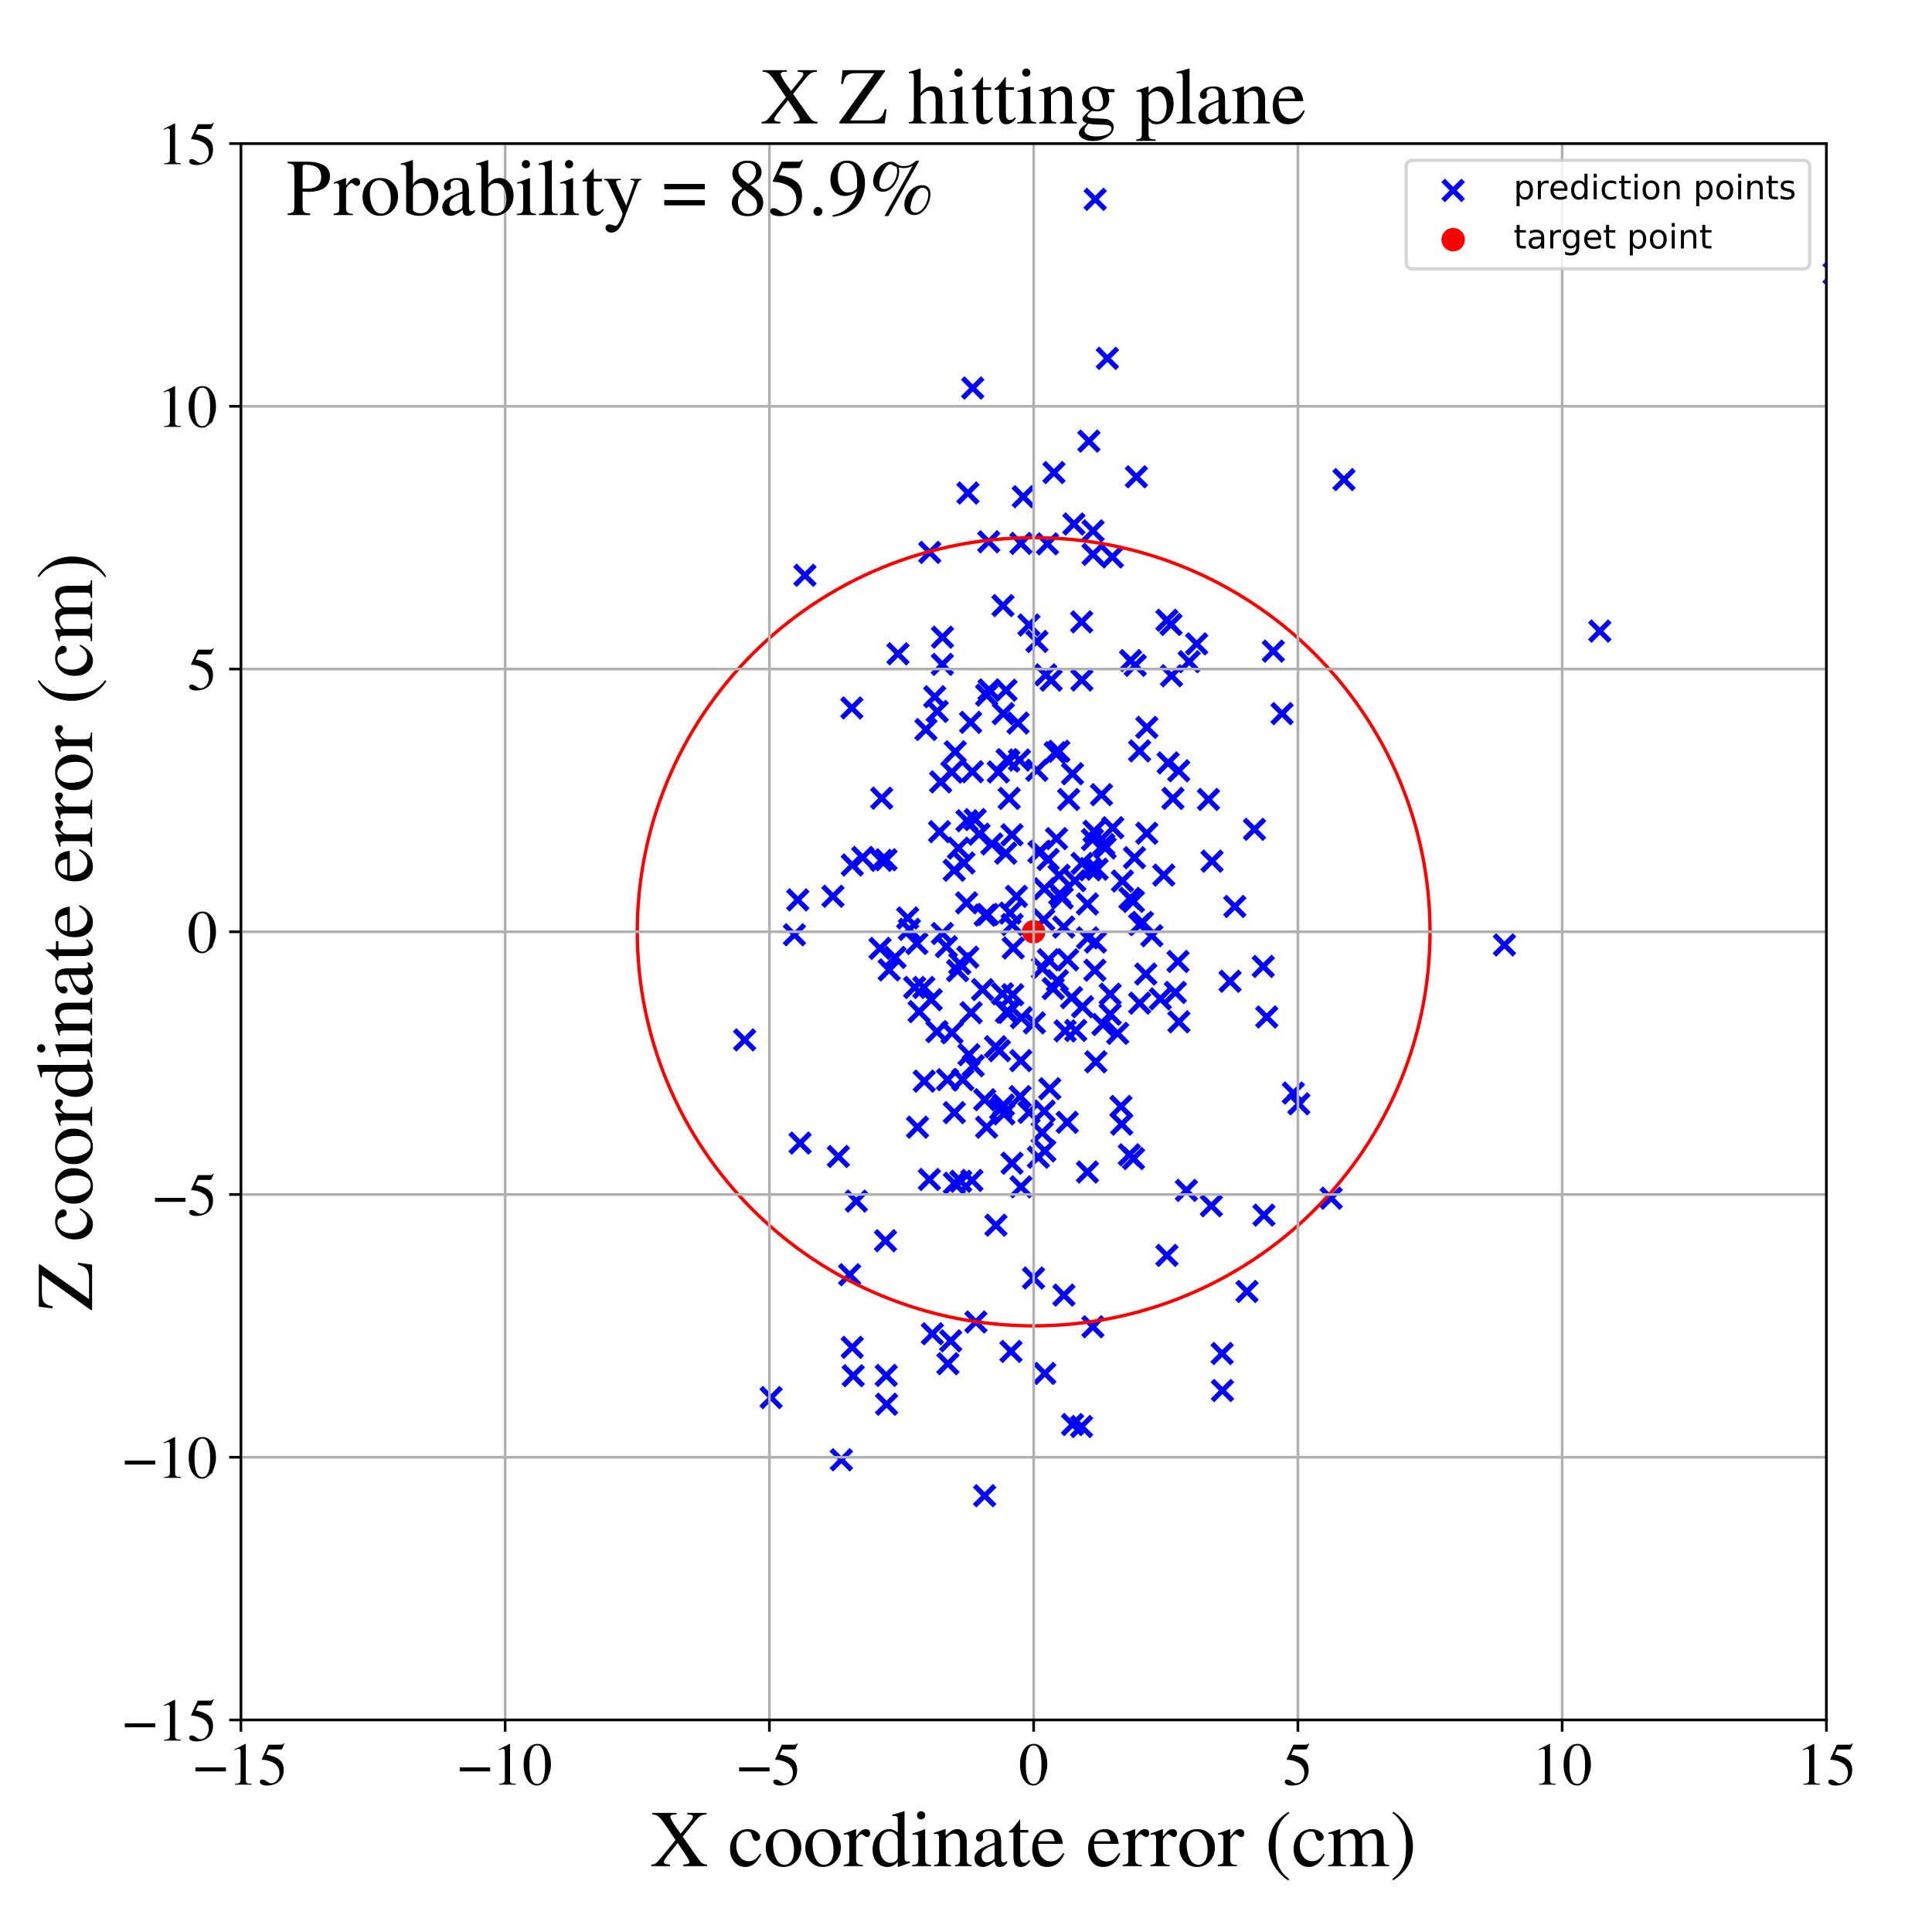 <?xml version="1.0" encoding="utf-8" standalone="no"?>
<!DOCTYPE svg PUBLIC "-//W3C//DTD SVG 1.1//EN"
  "http://www.w3.org/Graphics/SVG/1.1/DTD/svg11.dtd">
<!-- Created with matplotlib (https://matplotlib.org/) -->
<svg height="576pt" version="1.1" viewBox="0 0 576 576" width="576pt" xmlns="http://www.w3.org/2000/svg" xmlns:xlink="http://www.w3.org/1999/xlink">
 <defs>
  <style type="text/css">
*{stroke-linecap:butt;stroke-linejoin:round;}
  </style>
 </defs>
 <g id="figure_1">
  <g id="patch_1">
   <path d="M 0 576 
L 576 576 
L 576 0 
L 0 0 
z
" style="fill:#ffffff;"/>
  </g>
  <g id="axes_1">
   <g id="patch_2">
    <path d="M 71.822 512.784 
L 544.52 512.784 
L 544.52 42.802 
L 71.822 42.802 
z
" style="fill:#ffffff;"/>
   </g>
   <g id="PathCollection_1">
    <defs>
     <path d="M -3 3 
L 3 -3 
M -3 -3 
L 3 3 
" id="m8615d6237c" style="stroke:#0000ff;stroke-width:1.5;"/>
    </defs>
    <g clip-path="url(#pcfa28ac72b)">
     <use style="fill:#0000ff;stroke:#0000ff;stroke-width:1.5;" x="322.606" xlink:href="#m8615d6237c" y="257.409"/>
     <use style="fill:#0000ff;stroke:#0000ff;stroke-width:1.5;" x="315.252" xlink:href="#m8615d6237c" y="292.386"/>
     <use style="fill:#0000ff;stroke:#0000ff;stroke-width:1.5;" x="322.541" xlink:href="#m8615d6237c" y="202.732"/>
     <use style="fill:#0000ff;stroke:#0000ff;stroke-width:1.5;" x="448.523" xlink:href="#m8615d6237c" y="281.724"/>
     <use style="fill:#0000ff;stroke:#0000ff;stroke-width:1.5;" x="250.843" xlink:href="#m8615d6237c" y="435.221"/>
     <use style="fill:#0000ff;stroke:#0000ff;stroke-width:1.5;" x="315.744" xlink:href="#m8615d6237c" y="260.947"/>
     <use style="fill:#0000ff;stroke:#0000ff;stroke-width:1.5;" x="317.193" xlink:href="#m8615d6237c" y="386.117"/>
     <use style="fill:#0000ff;stroke:#0000ff;stroke-width:1.5;" x="304.378" xlink:href="#m8615d6237c" y="162.004"/>
     <use style="fill:#0000ff;stroke:#0000ff;stroke-width:1.5;" x="294.865" xlink:href="#m8615d6237c" y="205.684"/>
     <use style="fill:#0000ff;stroke:#0000ff;stroke-width:1.5;" x="288.568" xlink:href="#m8615d6237c" y="146.995"/>
     <use style="fill:#0000ff;stroke:#0000ff;stroke-width:1.5;" x="312.286" xlink:href="#m8615d6237c" y="162.143"/>
     <use style="fill:#0000ff;stroke:#0000ff;stroke-width:1.5;" x="317.124" xlink:href="#m8615d6237c" y="276.389"/>
     <use style="fill:#0000ff;stroke:#0000ff;stroke-width:1.5;" x="325.698" xlink:href="#m8615d6237c" y="250.313"/>
     <use style="fill:#0000ff;stroke:#0000ff;stroke-width:1.5;" x="340.608" xlink:href="#m8615d6237c" y="274.995"/>
     <use style="fill:#0000ff;stroke:#0000ff;stroke-width:1.5;" x="320.713" xlink:href="#m8615d6237c" y="307.221"/>
     <use style="fill:#0000ff;stroke:#0000ff;stroke-width:1.5;" x="270.608" xlink:href="#m8615d6237c" y="273.676"/>
     <use style="fill:#0000ff;stroke:#0000ff;stroke-width:1.5;" x="315.928" xlink:href="#m8615d6237c" y="266.567"/>
     <use style="fill:#0000ff;stroke:#0000ff;stroke-width:1.5;" x="314.215" xlink:href="#m8615d6237c" y="140.891"/>
     <use style="fill:#0000ff;stroke:#0000ff;stroke-width:1.5;" x="326.705" xlink:href="#m8615d6237c" y="316.565"/>
     <use style="fill:#0000ff;stroke:#0000ff;stroke-width:1.5;" x="351.474" xlink:href="#m8615d6237c" y="304.643"/>
     <use style="fill:#0000ff;stroke:#0000ff;stroke-width:1.5;" x="325.88" xlink:href="#m8615d6237c" y="158.272"/>
     <use style="fill:#0000ff;stroke:#0000ff;stroke-width:1.5;" x="310.799" xlink:href="#m8615d6237c" y="288.65"/>
     <use style="fill:#0000ff;stroke:#0000ff;stroke-width:1.5;" x="288.89" xlink:href="#m8615d6237c" y="314.443"/>
     <use style="fill:#0000ff;stroke:#0000ff;stroke-width:1.5;" x="324.242" xlink:href="#m8615d6237c" y="279.609"/>
     <use style="fill:#0000ff;stroke:#0000ff;stroke-width:1.5;" x="273.547" xlink:href="#m8615d6237c" y="336.056"/>
     <use style="fill:#0000ff;stroke:#0000ff;stroke-width:1.5;" x="301.77" xlink:href="#m8615d6237c" y="275.639"/>
     <use style="fill:#0000ff;stroke:#0000ff;stroke-width:1.5;" x="312.49" xlink:href="#m8615d6237c" y="256.24"/>
     <use style="fill:#0000ff;stroke:#0000ff;stroke-width:1.5;" x="237.854" xlink:href="#m8615d6237c" y="268.295"/>
     <use style="fill:#0000ff;stroke:#0000ff;stroke-width:1.5;" x="325.864" xlink:href="#m8615d6237c" y="165.275"/>
     <use style="fill:#0000ff;stroke:#0000ff;stroke-width:1.5;" x="360.293" xlink:href="#m8615d6237c" y="238.345"/>
     <use style="fill:#0000ff;stroke:#0000ff;stroke-width:1.5;" x="341.6" xlink:href="#m8615d6237c" y="290.399"/>
     <use style="fill:#0000ff;stroke:#0000ff;stroke-width:1.5;" x="254.076" xlink:href="#m8615d6237c" y="401.697"/>
     <use style="fill:#0000ff;stroke:#0000ff;stroke-width:1.5;" x="274.02" xlink:href="#m8615d6237c" y="301.599"/>
     <use style="fill:#0000ff;stroke:#0000ff;stroke-width:1.5;" x="300.06" xlink:href="#m8615d6237c" y="301.752"/>
     <use style="fill:#0000ff;stroke:#0000ff;stroke-width:1.5;" x="334.64" xlink:href="#m8615d6237c" y="262.668"/>
     <use style="fill:#0000ff;stroke:#0000ff;stroke-width:1.5;" x="350.414" xlink:href="#m8615d6237c" y="295.88"/>
     <use style="fill:#0000ff;stroke:#0000ff;stroke-width:1.5;" x="311.763" xlink:href="#m8615d6237c" y="201.21"/>
     <use style="fill:#0000ff;stroke:#0000ff;stroke-width:1.5;" x="294.445" xlink:href="#m8615d6237c" y="272.639"/>
     <use style="fill:#0000ff;stroke:#0000ff;stroke-width:1.5;" x="376.822" xlink:href="#m8615d6237c" y="362.274"/>
     <use style="fill:#0000ff;stroke:#0000ff;stroke-width:1.5;" x="336.865" xlink:href="#m8615d6237c" y="267.825"/>
     <use style="fill:#0000ff;stroke:#0000ff;stroke-width:1.5;" x="253.307" xlink:href="#m8615d6237c" y="380.04"/>
     <use style="fill:#0000ff;stroke:#0000ff;stroke-width:1.5;" x="290.002" xlink:href="#m8615d6237c" y="115.682"/>
     <use style="fill:#0000ff;stroke:#0000ff;stroke-width:1.5;" x="249.938" xlink:href="#m8615d6237c" y="344.791"/>
     <use style="fill:#0000ff;stroke:#0000ff;stroke-width:1.5;" x="376.616" xlink:href="#m8615d6237c" y="288.126"/>
     <use style="fill:#0000ff;stroke:#0000ff;stroke-width:1.5;" x="297.635" xlink:href="#m8615d6237c" y="230.152"/>
     <use style="fill:#0000ff;stroke:#0000ff;stroke-width:1.5;" x="387.235" xlink:href="#m8615d6237c" y="329.093"/>
     <use style="fill:#0000ff;stroke:#0000ff;stroke-width:1.5;" x="248.337" xlink:href="#m8615d6237c" y="267.212"/>
     <use style="fill:#0000ff;stroke:#0000ff;stroke-width:1.5;" x="257.201" xlink:href="#m8615d6237c" y="255.625"/>
     <use style="fill:#0000ff;stroke:#0000ff;stroke-width:1.5;" x="301.135" xlink:href="#m8615d6237c" y="272.227"/>
     <use style="fill:#0000ff;stroke:#0000ff;stroke-width:1.5;" x="284.522" xlink:href="#m8615d6237c" y="331.713"/>
     <use style="fill:#0000ff;stroke:#0000ff;stroke-width:1.5;" x="280.958" xlink:href="#m8615d6237c" y="278.307"/>
     <use style="fill:#0000ff;stroke:#0000ff;stroke-width:1.5;" x="229.904" xlink:href="#m8615d6237c" y="416.672"/>
     <use style="fill:#0000ff;stroke:#0000ff;stroke-width:1.5;" x="310.723" xlink:href="#m8615d6237c" y="337.652"/>
     <use style="fill:#0000ff;stroke:#0000ff;stroke-width:1.5;" x="322.45" xlink:href="#m8615d6237c" y="425.3"/>
     <use style="fill:#0000ff;stroke:#0000ff;stroke-width:1.5;" x="327.083" xlink:href="#m8615d6237c" y="259.137"/>
     <use style="fill:#0000ff;stroke:#0000ff;stroke-width:1.5;" x="319.753" xlink:href="#m8615d6237c" y="230.685"/>
     <use style="fill:#0000ff;stroke:#0000ff;stroke-width:1.5;" x="275.419" xlink:href="#m8615d6237c" y="294.396"/>
     <use style="fill:#0000ff;stroke:#0000ff;stroke-width:1.5;" x="304.397" xlink:href="#m8615d6237c" y="353.836"/>
     <use style="fill:#0000ff;stroke:#0000ff;stroke-width:1.5;" x="348.253" xlink:href="#m8615d6237c" y="227.451"/>
     <use style="fill:#0000ff;stroke:#0000ff;stroke-width:1.5;" x="351.205" xlink:href="#m8615d6237c" y="286.649"/>
     <use style="fill:#0000ff;stroke:#0000ff;stroke-width:1.5;" x="325.078" xlink:href="#m8615d6237c" y="258.948"/>
     <use style="fill:#0000ff;stroke:#0000ff;stroke-width:1.5;" x="308.126" xlink:href="#m8615d6237c" y="381.019"/>
     <use style="fill:#0000ff;stroke:#0000ff;stroke-width:1.5;" x="294.777" xlink:href="#m8615d6237c" y="161.525"/>
     <use style="fill:#0000ff;stroke:#0000ff;stroke-width:1.5;" x="334.202" xlink:href="#m8615d6237c" y="329.871"/>
     <use style="fill:#0000ff;stroke:#0000ff;stroke-width:1.5;" x="382.234" xlink:href="#m8615d6237c" y="212.759"/>
     <use style="fill:#0000ff;stroke:#0000ff;stroke-width:1.5;" x="312.577" xlink:href="#m8615d6237c" y="286.134"/>
     <use style="fill:#0000ff;stroke:#0000ff;stroke-width:1.5;" x="299.158" xlink:href="#m8615d6237c" y="329.461"/>
     <use style="fill:#0000ff;stroke:#0000ff;stroke-width:1.5;" x="238.539" xlink:href="#m8615d6237c" y="340.794"/>
     <use style="fill:#0000ff;stroke:#0000ff;stroke-width:1.5;" x="309.113" xlink:href="#m8615d6237c" y="229.652"/>
     <use style="fill:#0000ff;stroke:#0000ff;stroke-width:1.5;" x="339.775" xlink:href="#m8615d6237c" y="299.079"/>
     <use style="fill:#0000ff;stroke:#0000ff;stroke-width:1.5;" x="280.098" xlink:href="#m8615d6237c" y="247.953"/>
     <use style="fill:#0000ff;stroke:#0000ff;stroke-width:1.5;" x="300.868" xlink:href="#m8615d6237c" y="238.03"/>
     <use style="fill:#0000ff;stroke:#0000ff;stroke-width:1.5;" x="364.361" xlink:href="#m8615d6237c" y="403.528"/>
     <use style="fill:#0000ff;stroke:#0000ff;stroke-width:1.5;" x="396.876" xlink:href="#m8615d6237c" y="357.223"/>
     <use style="fill:#0000ff;stroke:#0000ff;stroke-width:1.5;" x="324.198" xlink:href="#m8615d6237c" y="269.501"/>
     <use style="fill:#0000ff;stroke:#0000ff;stroke-width:1.5;" x="346.958" xlink:href="#m8615d6237c" y="260.904"/>
     <use style="fill:#0000ff;stroke:#0000ff;stroke-width:1.5;" x="254.094" xlink:href="#m8615d6237c" y="257.881"/>
     <use style="fill:#0000ff;stroke:#0000ff;stroke-width:1.5;" x="282.488" xlink:href="#m8615d6237c" y="321.893"/>
     <use style="fill:#0000ff;stroke:#0000ff;stroke-width:1.5;" x="329.067" xlink:href="#m8615d6237c" y="251.812"/>
     <use style="fill:#0000ff;stroke:#0000ff;stroke-width:1.5;" x="295.711" xlink:href="#m8615d6237c" y="251.609"/>
     <use style="fill:#0000ff;stroke:#0000ff;stroke-width:1.5;" x="293.722" xlink:href="#m8615d6237c" y="272.841"/>
     <use style="fill:#0000ff;stroke:#0000ff;stroke-width:1.5;" x="318.173" xlink:href="#m8615d6237c" y="334.603"/>
     <use style="fill:#0000ff;stroke:#0000ff;stroke-width:1.5;" x="338.796" xlink:href="#m8615d6237c" y="142.157"/>
     <use style="fill:#0000ff;stroke:#0000ff;stroke-width:1.5;" x="309.573" xlink:href="#m8615d6237c" y="345.015"/>
     <use style="fill:#0000ff;stroke:#0000ff;stroke-width:1.5;" x="280.987" xlink:href="#m8615d6237c" y="189.97"/>
     <use style="fill:#0000ff;stroke:#0000ff;stroke-width:1.5;" x="303.044" xlink:href="#m8615d6237c" y="267.225"/>
     <use style="fill:#0000ff;stroke:#0000ff;stroke-width:1.5;" x="277.194" xlink:href="#m8615d6237c" y="164.694"/>
     <use style="fill:#0000ff;stroke:#0000ff;stroke-width:1.5;" x="476.958" xlink:href="#m8615d6237c" y="188.152"/>
     <use style="fill:#0000ff;stroke:#0000ff;stroke-width:1.5;" x="311.5" xlink:href="#m8615d6237c" y="343.127"/>
     <use style="fill:#0000ff;stroke:#0000ff;stroke-width:1.5;" x="279.335" xlink:href="#m8615d6237c" y="307.57"/>
     <use style="fill:#0000ff;stroke:#0000ff;stroke-width:1.5;" x="263.997" xlink:href="#m8615d6237c" y="369.907"/>
     <use style="fill:#0000ff;stroke:#0000ff;stroke-width:1.5;" x="290.144" xlink:href="#m8615d6237c" y="317.737"/>
     <use style="fill:#0000ff;stroke:#0000ff;stroke-width:1.5;" x="368.136" xlink:href="#m8615d6237c" y="270.246"/>
     <use style="fill:#0000ff;stroke:#0000ff;stroke-width:1.5;" x="338.223" xlink:href="#m8615d6237c" y="255.716"/>
     <use style="fill:#0000ff;stroke:#0000ff;stroke-width:1.5;" x="284.531" xlink:href="#m8615d6237c" y="352.769"/>
     <use style="fill:#0000ff;stroke:#0000ff;stroke-width:1.5;" x="364.449" xlink:href="#m8615d6237c" y="414.56"/>
     <use style="fill:#0000ff;stroke:#0000ff;stroke-width:1.5;" x="317.547" xlink:href="#m8615d6237c" y="307.353"/>
     <use style="fill:#0000ff;stroke:#0000ff;stroke-width:1.5;" x="294.148" xlink:href="#m8615d6237c" y="336.059"/>
     <use style="fill:#0000ff;stroke:#0000ff;stroke-width:1.5;" x="349.276" xlink:href="#m8615d6237c" y="201.471"/>
     <use style="fill:#0000ff;stroke:#0000ff;stroke-width:1.5;" x="299.288" xlink:href="#m8615d6237c" y="332.096"/>
     <use style="fill:#0000ff;stroke:#0000ff;stroke-width:1.5;" x="289.37" xlink:href="#m8615d6237c" y="215.356"/>
     <use style="fill:#0000ff;stroke:#0000ff;stroke-width:1.5;" x="347.904" xlink:href="#m8615d6237c" y="184.919"/>
     <use style="fill:#0000ff;stroke:#0000ff;stroke-width:1.5;" x="293.577" xlink:href="#m8615d6237c" y="327.864"/>
     <use style="fill:#0000ff;stroke:#0000ff;stroke-width:1.5;" x="324.207" xlink:href="#m8615d6237c" y="349.421"/>
     <use style="fill:#0000ff;stroke:#0000ff;stroke-width:1.5;" x="297.974" xlink:href="#m8615d6237c" y="313.24"/>
     <use style="fill:#0000ff;stroke:#0000ff;stroke-width:1.5;" x="319.466" xlink:href="#m8615d6237c" y="297.424"/>
     <use style="fill:#0000ff;stroke:#0000ff;stroke-width:1.5;" x="310.188" xlink:href="#m8615d6237c" y="253.799"/>
     <use style="fill:#0000ff;stroke:#0000ff;stroke-width:1.5;" x="318.297" xlink:href="#m8615d6237c" y="286.155"/>
     <use style="fill:#0000ff;stroke:#0000ff;stroke-width:1.5;" x="279.425" xlink:href="#m8615d6237c" y="212.091"/>
     <use style="fill:#0000ff;stroke:#0000ff;stroke-width:1.5;" x="309.146" xlink:href="#m8615d6237c" y="191.242"/>
     <use style="fill:#0000ff;stroke:#0000ff;stroke-width:1.5;" x="371.773" xlink:href="#m8615d6237c" y="385.03"/>
     <use style="fill:#0000ff;stroke:#0000ff;stroke-width:1.5;" x="329.49" xlink:href="#m8615d6237c" y="252.801"/>
     <use style="fill:#0000ff;stroke:#0000ff;stroke-width:1.5;" x="304.155" xlink:href="#m8615d6237c" y="326.929"/>
     <use style="fill:#0000ff;stroke:#0000ff;stroke-width:1.5;" x="301.709" xlink:href="#m8615d6237c" y="248.881"/>
     <use style="fill:#0000ff;stroke:#0000ff;stroke-width:1.5;" x="316.669" xlink:href="#m8615d6237c" y="267.725"/>
     <use style="fill:#0000ff;stroke:#0000ff;stroke-width:1.5;" x="299.92" xlink:href="#m8615d6237c" y="205.783"/>
     <use style="fill:#0000ff;stroke:#0000ff;stroke-width:1.5;" x="288.168" xlink:href="#m8615d6237c" y="269.173"/>
     <use style="fill:#0000ff;stroke:#0000ff;stroke-width:1.5;" x="282.143" xlink:href="#m8615d6237c" y="282.236"/>
     <use style="fill:#0000ff;stroke:#0000ff;stroke-width:1.5;" x="289.91" xlink:href="#m8615d6237c" y="230.073"/>
     <use style="fill:#0000ff;stroke:#0000ff;stroke-width:1.5;" x="337.058" xlink:href="#m8615d6237c" y="196.945"/>
     <use style="fill:#0000ff;stroke:#0000ff;stroke-width:1.5;" x="285.499" xlink:href="#m8615d6237c" y="289.388"/>
     <use style="fill:#0000ff;stroke:#0000ff;stroke-width:1.5;" x="345.939" xlink:href="#m8615d6237c" y="297.803"/>
     <use style="fill:#0000ff;stroke:#0000ff;stroke-width:1.5;" x="334.423" xlink:href="#m8615d6237c" y="335.148"/>
     <use style="fill:#0000ff;stroke:#0000ff;stroke-width:1.5;" x="290.729" xlink:href="#m8615d6237c" y="244.356"/>
     <use style="fill:#0000ff;stroke:#0000ff;stroke-width:1.5;" x="300.256" xlink:href="#m8615d6237c" y="226.483"/>
     <use style="fill:#0000ff;stroke:#0000ff;stroke-width:1.5;" x="266.841" xlink:href="#m8615d6237c" y="285.441"/>
     <use style="fill:#0000ff;stroke:#0000ff;stroke-width:1.5;" x="285.742" xlink:href="#m8615d6237c" y="252.858"/>
     <use style="fill:#0000ff;stroke:#0000ff;stroke-width:1.5;" x="284.802" xlink:href="#m8615d6237c" y="224.134"/>
     <use style="fill:#0000ff;stroke:#0000ff;stroke-width:1.5;" x="278.672" xlink:href="#m8615d6237c" y="207.726"/>
     <use style="fill:#0000ff;stroke:#0000ff;stroke-width:1.5;" x="305.077" xlink:href="#m8615d6237c" y="148.085"/>
     <use style="fill:#0000ff;stroke:#0000ff;stroke-width:1.5;" x="308.391" xlink:href="#m8615d6237c" y="304.958"/>
     <use style="fill:#0000ff;stroke:#0000ff;stroke-width:1.5;" x="222.008" xlink:href="#m8615d6237c" y="310.034"/>
     <use style="fill:#0000ff;stroke:#0000ff;stroke-width:1.5;" x="313.386" xlink:href="#m8615d6237c" y="202.776"/>
     <use style="fill:#0000ff;stroke:#0000ff;stroke-width:1.5;" x="239.977" xlink:href="#m8615d6237c" y="171.514"/>
     <use style="fill:#0000ff;stroke:#0000ff;stroke-width:1.5;" x="296.928" xlink:href="#m8615d6237c" y="365.281"/>
     <use style="fill:#0000ff;stroke:#0000ff;stroke-width:1.5;" x="331.759" xlink:href="#m8615d6237c" y="246.781"/>
     <use style="fill:#0000ff;stroke:#0000ff;stroke-width:1.5;" x="330.98" xlink:href="#m8615d6237c" y="302.39"/>
     <use style="fill:#0000ff;stroke:#0000ff;stroke-width:1.5;" x="302.081" xlink:href="#m8615d6237c" y="282.63"/>
     <use style="fill:#0000ff;stroke:#0000ff;stroke-width:1.5;" x="286.432" xlink:href="#m8615d6237c" y="352.181"/>
     <use style="fill:#0000ff;stroke:#0000ff;stroke-width:1.5;" x="354.534" xlink:href="#m8615d6237c" y="197.28"/>
     <use style="fill:#0000ff;stroke:#0000ff;stroke-width:1.5;" x="325.832" xlink:href="#m8615d6237c" y="395.555"/>
     <use style="fill:#0000ff;stroke:#0000ff;stroke-width:1.5;" x="287.047" xlink:href="#m8615d6237c" y="321.899"/>
     <use style="fill:#0000ff;stroke:#0000ff;stroke-width:1.5;" x="351.422" xlink:href="#m8615d6237c" y="229.804"/>
     <use style="fill:#0000ff;stroke:#0000ff;stroke-width:1.5;" x="322.47" xlink:href="#m8615d6237c" y="185.404"/>
     <use style="fill:#0000ff;stroke:#0000ff;stroke-width:1.5;" x="318.595" xlink:href="#m8615d6237c" y="238.351"/>
     <use style="fill:#0000ff;stroke:#0000ff;stroke-width:1.5;" x="326.515" xlink:href="#m8615d6237c" y="59.424"/>
     <use style="fill:#0000ff;stroke:#0000ff;stroke-width:1.5;" x="301.73" xlink:href="#m8615d6237c" y="346.791"/>
     <use style="fill:#0000ff;stroke:#0000ff;stroke-width:1.5;" x="311.321" xlink:href="#m8615d6237c" y="331.254"/>
     <use style="fill:#0000ff;stroke:#0000ff;stroke-width:1.5;" x="309.744" xlink:href="#m8615d6237c" y="254.04"/>
     <use style="fill:#0000ff;stroke:#0000ff;stroke-width:1.5;" x="282.601" xlink:href="#m8615d6237c" y="406.568"/>
     <use style="fill:#0000ff;stroke:#0000ff;stroke-width:1.5;" x="300.757" xlink:href="#m8615d6237c" y="226.875"/>
     <use style="fill:#0000ff;stroke:#0000ff;stroke-width:1.5;" x="336.687" xlink:href="#m8615d6237c" y="344.287"/>
     <use style="fill:#0000ff;stroke:#0000ff;stroke-width:1.5;" x="330.147" xlink:href="#m8615d6237c" y="106.836"/>
     <use style="fill:#0000ff;stroke:#0000ff;stroke-width:1.5;" x="322.749" xlink:href="#m8615d6237c" y="300.137"/>
     <use style="fill:#0000ff;stroke:#0000ff;stroke-width:1.5;" x="262.867" xlink:href="#m8615d6237c" y="237.966"/>
     <use style="fill:#0000ff;stroke:#0000ff;stroke-width:1.5;" x="286.134" xlink:href="#m8615d6237c" y="287.293"/>
     <use style="fill:#0000ff;stroke:#0000ff;stroke-width:1.5;" x="330.983" xlink:href="#m8615d6237c" y="296.402"/>
     <use style="fill:#0000ff;stroke:#0000ff;stroke-width:1.5;" x="353.705" xlink:href="#m8615d6237c" y="354.9"/>
     <use style="fill:#0000ff;stroke:#0000ff;stroke-width:1.5;" x="301.411" xlink:href="#m8615d6237c" y="402.906"/>
     <use style="fill:#0000ff;stroke:#0000ff;stroke-width:1.5;" x="292.931" xlink:href="#m8615d6237c" y="295.032"/>
     <use style="fill:#0000ff;stroke:#0000ff;stroke-width:1.5;" x="277.076" xlink:href="#m8615d6237c" y="351.649"/>
     <use style="fill:#0000ff;stroke:#0000ff;stroke-width:1.5;" x="311.494" xlink:href="#m8615d6237c" y="409.462"/>
     <use style="fill:#0000ff;stroke:#0000ff;stroke-width:1.5;" x="303.947" xlink:href="#m8615d6237c" y="226.591"/>
     <use style="fill:#0000ff;stroke:#0000ff;stroke-width:1.5;" x="288.533" xlink:href="#m8615d6237c" y="285.361"/>
     <use style="fill:#0000ff;stroke:#0000ff;stroke-width:1.5;" x="262.763" xlink:href="#m8615d6237c" y="256.508"/>
     <use style="fill:#0000ff;stroke:#0000ff;stroke-width:1.5;" x="311.169" xlink:href="#m8615d6237c" y="274.221"/>
     <use style="fill:#0000ff;stroke:#0000ff;stroke-width:1.5;" x="280.944" xlink:href="#m8615d6237c" y="198.075"/>
     <use style="fill:#0000ff;stroke:#0000ff;stroke-width:1.5;" x="273.343" xlink:href="#m8615d6237c" y="281.278"/>
     <use style="fill:#0000ff;stroke:#0000ff;stroke-width:1.5;" x="306.807" xlink:href="#m8615d6237c" y="331.632"/>
     <use style="fill:#0000ff;stroke:#0000ff;stroke-width:1.5;" x="277.98" xlink:href="#m8615d6237c" y="397.645"/>
     <use style="fill:#0000ff;stroke:#0000ff;stroke-width:1.5;" x="315.672" xlink:href="#m8615d6237c" y="223.993"/>
     <use style="fill:#0000ff;stroke:#0000ff;stroke-width:1.5;" x="293.552" xlink:href="#m8615d6237c" y="445.928"/>
     <use style="fill:#0000ff;stroke:#0000ff;stroke-width:1.5;" x="288.286" xlink:href="#m8615d6237c" y="244.688"/>
     <use style="fill:#0000ff;stroke:#0000ff;stroke-width:1.5;" x="311.371" xlink:href="#m8615d6237c" y="264.98"/>
     <use style="fill:#0000ff;stroke:#0000ff;stroke-width:1.5;" x="264.151" xlink:href="#m8615d6237c" y="256.329"/>
     <use style="fill:#0000ff;stroke:#0000ff;stroke-width:1.5;" x="325.011" xlink:href="#m8615d6237c" y="259.313"/>
     <use style="fill:#0000ff;stroke:#0000ff;stroke-width:1.5;" x="328.399" xlink:href="#m8615d6237c" y="236.921"/>
     <use style="fill:#0000ff;stroke:#0000ff;stroke-width:1.5;" x="299.843" xlink:href="#m8615d6237c" y="254.372"/>
     <use style="fill:#0000ff;stroke:#0000ff;stroke-width:1.5;" x="262.367" xlink:href="#m8615d6237c" y="282.757"/>
     <use style="fill:#0000ff;stroke:#0000ff;stroke-width:1.5;" x="314.983" xlink:href="#m8615d6237c" y="250.025"/>
     <use style="fill:#0000ff;stroke:#0000ff;stroke-width:1.5;" x="546.819" xlink:href="#m8615d6237c" y="81.54"/>
     <use style="fill:#0000ff;stroke:#0000ff;stroke-width:1.5;" x="377.66" xlink:href="#m8615d6237c" y="303.197"/>
     <use style="fill:#0000ff;stroke:#0000ff;stroke-width:1.5;" x="265.096" xlink:href="#m8615d6237c" y="289.166"/>
     <use style="fill:#0000ff;stroke:#0000ff;stroke-width:1.5;" x="298.318" xlink:href="#m8615d6237c" y="330.599"/>
     <use style="fill:#0000ff;stroke:#0000ff;stroke-width:1.5;" x="289.53" xlink:href="#m8615d6237c" y="301.911"/>
     <use style="fill:#0000ff;stroke:#0000ff;stroke-width:1.5;" x="333.215" xlink:href="#m8615d6237c" y="308.075"/>
     <use style="fill:#0000ff;stroke:#0000ff;stroke-width:1.5;" x="331.634" xlink:href="#m8615d6237c" y="166.042"/>
     <use style="fill:#0000ff;stroke:#0000ff;stroke-width:1.5;" x="283.436" xlink:href="#m8615d6237c" y="399.753"/>
     <use style="fill:#0000ff;stroke:#0000ff;stroke-width:1.5;" x="374.004" xlink:href="#m8615d6237c" y="247.251"/>
     <use style="fill:#0000ff;stroke:#0000ff;stroke-width:1.5;" x="313.996" xlink:href="#m8615d6237c" y="294.731"/>
     <use style="fill:#0000ff;stroke:#0000ff;stroke-width:1.5;" x="300.673" xlink:href="#m8615d6237c" y="301.852"/>
     <use style="fill:#0000ff;stroke:#0000ff;stroke-width:1.5;" x="341.9" xlink:href="#m8615d6237c" y="248.422"/>
     <use style="fill:#0000ff;stroke:#0000ff;stroke-width:1.5;" x="287.39" xlink:href="#m8615d6237c" y="257.281"/>
     <use style="fill:#0000ff;stroke:#0000ff;stroke-width:1.5;" x="303.509" xlink:href="#m8615d6237c" y="215.571"/>
     <use style="fill:#0000ff;stroke:#0000ff;stroke-width:1.5;" x="320.168" xlink:href="#m8615d6237c" y="156.222"/>
     <use style="fill:#0000ff;stroke:#0000ff;stroke-width:1.5;" x="275.549" xlink:href="#m8615d6237c" y="322.329"/>
     <use style="fill:#0000ff;stroke:#0000ff;stroke-width:1.5;" x="304.34" xlink:href="#m8615d6237c" y="316.21"/>
     <use style="fill:#0000ff;stroke:#0000ff;stroke-width:1.5;" x="347.903" xlink:href="#m8615d6237c" y="374.278"/>
     <use style="fill:#0000ff;stroke:#0000ff;stroke-width:1.5;" x="277.62" xlink:href="#m8615d6237c" y="298.047"/>
     <use style="fill:#0000ff;stroke:#0000ff;stroke-width:1.5;" x="356.77" xlink:href="#m8615d6237c" y="191.965"/>
     <use style="fill:#0000ff;stroke:#0000ff;stroke-width:1.5;" x="326.597" xlink:href="#m8615d6237c" y="280.856"/>
     <use style="fill:#0000ff;stroke:#0000ff;stroke-width:1.5;" x="296.786" xlink:href="#m8615d6237c" y="312.066"/>
     <use style="fill:#0000ff;stroke:#0000ff;stroke-width:1.5;" x="337.938" xlink:href="#m8615d6237c" y="345.418"/>
     <use style="fill:#0000ff;stroke:#0000ff;stroke-width:1.5;" x="289.774" xlink:href="#m8615d6237c" y="351.921"/>
     <use style="fill:#0000ff;stroke:#0000ff;stroke-width:1.5;" x="271.124" xlink:href="#m8615d6237c" y="277.08"/>
     <use style="fill:#0000ff;stroke:#0000ff;stroke-width:1.5;" x="337.916" xlink:href="#m8615d6237c" y="268.739"/>
     <use style="fill:#0000ff;stroke:#0000ff;stroke-width:1.5;" x="298.874" xlink:href="#m8615d6237c" y="296.29"/>
     <use style="fill:#0000ff;stroke:#0000ff;stroke-width:1.5;" x="379.62" xlink:href="#m8615d6237c" y="194.125"/>
     <use style="fill:#0000ff;stroke:#0000ff;stroke-width:1.5;" x="290.952" xlink:href="#m8615d6237c" y="394.133"/>
     <use style="fill:#0000ff;stroke:#0000ff;stroke-width:1.5;" x="326.425" xlink:href="#m8615d6237c" y="289.255"/>
     <use style="fill:#0000ff;stroke:#0000ff;stroke-width:1.5;" x="304.528" xlink:href="#m8615d6237c" y="303.394"/>
     <use style="fill:#0000ff;stroke:#0000ff;stroke-width:1.5;" x="253.962" xlink:href="#m8615d6237c" y="211.067"/>
     <use style="fill:#0000ff;stroke:#0000ff;stroke-width:1.5;" x="338.459" xlink:href="#m8615d6237c" y="198.363"/>
     <use style="fill:#0000ff;stroke:#0000ff;stroke-width:1.5;" x="326.155" xlink:href="#m8615d6237c" y="247.848"/>
     <use style="fill:#0000ff;stroke:#0000ff;stroke-width:1.5;" x="349.694" xlink:href="#m8615d6237c" y="238.028"/>
     <use style="fill:#0000ff;stroke:#0000ff;stroke-width:1.5;" x="312.975" xlink:href="#m8615d6237c" y="324.585"/>
     <use style="fill:#0000ff;stroke:#0000ff;stroke-width:1.5;" x="294.151" xlink:href="#m8615d6237c" y="207.238"/>
     <use style="fill:#0000ff;stroke:#0000ff;stroke-width:1.5;" x="236.844" xlink:href="#m8615d6237c" y="278.692"/>
     <use style="fill:#0000ff;stroke:#0000ff;stroke-width:1.5;" x="341.907" xlink:href="#m8615d6237c" y="216.856"/>
     <use style="fill:#0000ff;stroke:#0000ff;stroke-width:1.5;" x="264.324" xlink:href="#m8615d6237c" y="418.652"/>
     <use style="fill:#0000ff;stroke:#0000ff;stroke-width:1.5;" x="361.357" xlink:href="#m8615d6237c" y="256.743"/>
     <use style="fill:#0000ff;stroke:#0000ff;stroke-width:1.5;" x="299.112" xlink:href="#m8615d6237c" y="212.761"/>
     <use style="fill:#0000ff;stroke:#0000ff;stroke-width:1.5;" x="366.719" xlink:href="#m8615d6237c" y="292.548"/>
     <use style="fill:#0000ff;stroke:#0000ff;stroke-width:1.5;" x="349.115" xlink:href="#m8615d6237c" y="186.171"/>
     <use style="fill:#0000ff;stroke:#0000ff;stroke-width:1.5;" x="400.694" xlink:href="#m8615d6237c" y="142.99"/>
     <use style="fill:#0000ff;stroke:#0000ff;stroke-width:1.5;" x="314.591" xlink:href="#m8615d6237c" y="224.412"/>
     <use style="fill:#0000ff;stroke:#0000ff;stroke-width:1.5;" x="264.219" xlink:href="#m8615d6237c" y="410.064"/>
     <use style="fill:#0000ff;stroke:#0000ff;stroke-width:1.5;" x="320.45" xlink:href="#m8615d6237c" y="262.561"/>
     <use style="fill:#0000ff;stroke:#0000ff;stroke-width:1.5;" x="328.819" xlink:href="#m8615d6237c" y="305.451"/>
     <use style="fill:#0000ff;stroke:#0000ff;stroke-width:1.5;" x="276.051" xlink:href="#m8615d6237c" y="217.502"/>
     <use style="fill:#0000ff;stroke:#0000ff;stroke-width:1.5;" x="385.587" xlink:href="#m8615d6237c" y="325.88"/>
     <use style="fill:#0000ff;stroke:#0000ff;stroke-width:1.5;" x="254.371" xlink:href="#m8615d6237c" y="410.152"/>
     <use style="fill:#0000ff;stroke:#0000ff;stroke-width:1.5;" x="339.76" xlink:href="#m8615d6237c" y="223.872"/>
     <use style="fill:#0000ff;stroke:#0000ff;stroke-width:1.5;" x="301.929" xlink:href="#m8615d6237c" y="296.558"/>
     <use style="fill:#0000ff;stroke:#0000ff;stroke-width:1.5;" x="267.72" xlink:href="#m8615d6237c" y="194.926"/>
     <use style="fill:#0000ff;stroke:#0000ff;stroke-width:1.5;" x="255.308" xlink:href="#m8615d6237c" y="358.094"/>
     <use style="fill:#0000ff;stroke:#0000ff;stroke-width:1.5;" x="280.448" xlink:href="#m8615d6237c" y="233.119"/>
     <use style="fill:#0000ff;stroke:#0000ff;stroke-width:1.5;" x="284.48" xlink:href="#m8615d6237c" y="259.458"/>
     <use style="fill:#0000ff;stroke:#0000ff;stroke-width:1.5;" x="272.693" xlink:href="#m8615d6237c" y="294.399"/>
     <use style="fill:#0000ff;stroke:#0000ff;stroke-width:1.5;" x="291.886" xlink:href="#m8615d6237c" y="248.704"/>
     <use style="fill:#0000ff;stroke:#0000ff;stroke-width:1.5;" x="324.643" xlink:href="#m8615d6237c" y="131.513"/>
     <use style="fill:#0000ff;stroke:#0000ff;stroke-width:1.5;" x="361.14" xlink:href="#m8615d6237c" y="359.485"/>
     <use style="fill:#0000ff;stroke:#0000ff;stroke-width:1.5;" x="319.769" xlink:href="#m8615d6237c" y="424.706"/>
     <use style="fill:#0000ff;stroke:#0000ff;stroke-width:1.5;" x="283.818" xlink:href="#m8615d6237c" y="307.897"/>
     <use style="fill:#0000ff;stroke:#0000ff;stroke-width:1.5;" x="306.765" xlink:href="#m8615d6237c" y="186.331"/>
     <use style="fill:#0000ff;stroke:#0000ff;stroke-width:1.5;" x="299.018" xlink:href="#m8615d6237c" y="180.546"/>
     <use style="fill:#0000ff;stroke:#0000ff;stroke-width:1.5;" x="339.771" xlink:href="#m8615d6237c" y="275.668"/>
     <use style="fill:#0000ff;stroke:#0000ff;stroke-width:1.5;" x="343.41" xlink:href="#m8615d6237c" y="278.969"/>
     <use style="fill:#0000ff;stroke:#0000ff;stroke-width:1.5;" x="283.774" xlink:href="#m8615d6237c" y="230.208"/>
    </g>
   </g>
   <g id="PathCollection_2">
    <defs>
     <path d="M 0 3 
C 0.796 3 1.559 2.684 2.121 2.121 
C 2.684 1.559 3 0.796 3 0 
C 3 -0.796 2.684 -1.559 2.121 -2.121 
C 1.559 -2.684 0.796 -3 0 -3 
C -0.796 -3 -1.559 -2.684 -2.121 -2.121 
C -2.684 -1.559 -3 -0.796 -3 0 
C -3 0.796 -2.684 1.559 -2.121 2.121 
C -1.559 2.684 -0.796 3 0 3 
z
" id="m09fad7c9cb" style="stroke:#ff0000;"/>
    </defs>
    <g clip-path="url(#pcfa28ac72b)">
     <use style="fill:#ff0000;stroke:#ff0000;" x="308.171" xlink:href="#m09fad7c9cb" y="277.793"/>
    </g>
   </g>
   <g id="patch_3">
    <path clip-path="url(#pcfa28ac72b)" d="M 308.171 395.288 
C 339.511 395.288 369.572 382.908 391.733 360.875 
C 413.894 338.841 426.346 308.953 426.346 277.793 
C 426.346 246.633 413.894 216.745 391.733 194.711 
C 369.572 172.677 339.511 160.297 308.171 160.297 
C 276.831 160.297 246.77 172.677 224.609 194.711 
C 202.448 216.745 189.997 246.633 189.997 277.793 
C 189.997 308.953 202.448 338.841 224.609 360.875 
C 246.77 382.908 276.831 395.288 308.171 395.288 
z
" style="fill:none;stroke:#ff0000;stroke-linejoin:miter;"/>
   </g>
   <g id="matplotlib.axis_1">
    <g id="xtick_1">
     <g id="line2d_1">
      <path clip-path="url(#pcfa28ac72b)" d="M 71.822 512.784 
L 71.822 42.802 
" style="fill:none;stroke:#b0b0b0;stroke-linecap:square;stroke-width:0.8;"/>
     </g>
     <g id="line2d_2">
      <defs>
       <path d="M 0 0 
L 0 3.5 
" id="m3452bc3ef8" style="stroke:#000000;stroke-width:0.8;"/>
      </defs>
      <g>
       <use style="stroke:#000000;stroke-width:0.8;" x="71.822" xlink:href="#m3452bc3ef8" y="512.784"/>
      </g>
     </g>
     <g id="text_1">
      <!-- −15 -->
      <defs>
       <path d="M 3 22 
L 3 28.594 
L 53.406 28.594 
L 53.406 22 
z
" id="FreeSerif-8722"/>
       <path d="M 18.297 59.297 
Q 16.5 59.297 11.094 57.094 
L 11.094 58.5 
L 29.094 67.594 
L 29.906 67.406 
L 29.906 7.406 
Q 29.906 3.797 31.703 2.688 
Q 33.5 1.594 39.406 1.5 
L 39.406 0 
L 11.797 0 
L 11.797 1.5 
Q 17.406 1.703 19.344 3.141 
Q 21.297 4.594 21.297 9.297 
L 21.297 54.594 
Q 21.297 59.297 18.297 59.297 
z
" id="FreeSerif-49"/>
       <path d="M 35.703 19.406 
Q 35.703 24.703 33.344 28.797 
Q 31 32.906 27.641 35.156 
Q 24.297 37.406 20.141 38.844 
Q 16 40.297 12.953 40.75 
Q 9.906 41.203 7.594 41.203 
Q 6.406 41.203 6.406 42 
Q 6.406 42.297 6.5 42.5 
L 17.406 66.203 
L 38.297 66.203 
Q 39.906 66.203 40.844 66.703 
Q 41.797 67.203 42.906 68.797 
L 43.797 68.094 
L 40 59.203 
Q 39.594 58.297 37.703 58.297 
L 18.094 58.297 
L 13.906 49.797 
Q 28.5 47.203 35.594 41.344 
Q 42.703 35.5 42.703 24.203 
Q 42.703 18.297 40.844 13.688 
Q 39 9.094 36.141 6.297 
Q 33.297 3.5 29.547 1.703 
Q 25.797 -0.094 22.344 -0.75 
Q 18.906 -1.406 15.406 -1.406 
Q 9.797 -1.406 6.5 0.25 
Q 3.203 1.906 3.203 4.797 
Q 3.203 8.5 7.5 8.5 
Q 10.297 8.5 14.75 5.391 
Q 19.203 2.297 21.797 2.297 
Q 27.703 2.297 31.703 7.25 
Q 35.703 12.203 35.703 19.406 
z
" id="FreeSerif-53"/>
      </defs>
      <g transform="translate(57.746 532.077)scale(0.18 -0.18)">
       <use xlink:href="#FreeSerif-8722"/>
       <use x="56.4" xlink:href="#FreeSerif-49"/>
       <use x="106.4" xlink:href="#FreeSerif-53"/>
      </g>
     </g>
    </g>
    <g id="xtick_2">
     <g id="line2d_3">
      <path clip-path="url(#pcfa28ac72b)" d="M 150.605 512.784 
L 150.605 42.802 
" style="fill:none;stroke:#b0b0b0;stroke-linecap:square;stroke-width:0.8;"/>
     </g>
     <g id="line2d_4">
      <g>
       <use style="stroke:#000000;stroke-width:0.8;" x="150.605" xlink:href="#m3452bc3ef8" y="512.784"/>
      </g>
     </g>
     <g id="text_2">
      <!-- −10 -->
      <defs>
       <path d="M 47.594 17.797 
Q 35.203 -1.406 25 -1.406 
Q 14.797 -1.406 8.594 8.391 
Q 2.406 18.203 2.406 33.594 
Q 2.406 48.094 8.594 57.844 
Q 14.797 67.594 25.406 67.594 
Q 35.203 67.594 41.391 58 
Q 47.594 48.406 47.594 33 
Q 47.594 17.797 35.203 -1.406 
z
M 25.094 65 
Q 12 65 12 32.703 
Q 12 1.203 25 1.203 
Q 38 1.203 38 32.797 
Q 38 48.5 34.703 56.75 
Q 31.406 65 25.094 65 
z
" id="FreeSerif-48"/>
      </defs>
      <g transform="translate(136.529 532.077)scale(0.18 -0.18)">
       <use xlink:href="#FreeSerif-8722"/>
       <use x="56.4" xlink:href="#FreeSerif-49"/>
       <use x="106.4" xlink:href="#FreeSerif-48"/>
      </g>
     </g>
    </g>
    <g id="xtick_3">
     <g id="line2d_5">
      <path clip-path="url(#pcfa28ac72b)" d="M 229.388 512.784 
L 229.388 42.802 
" style="fill:none;stroke:#b0b0b0;stroke-linecap:square;stroke-width:0.8;"/>
     </g>
     <g id="line2d_6">
      <g>
       <use style="stroke:#000000;stroke-width:0.8;" x="229.388" xlink:href="#m3452bc3ef8" y="512.784"/>
      </g>
     </g>
     <g id="text_3">
      <!-- −5 -->
      <g transform="translate(219.812 532.077)scale(0.18 -0.18)">
       <use xlink:href="#FreeSerif-8722"/>
       <use x="56.4" xlink:href="#FreeSerif-53"/>
      </g>
     </g>
    </g>
    <g id="xtick_4">
     <g id="line2d_7">
      <path clip-path="url(#pcfa28ac72b)" d="M 308.171 512.784 
L 308.171 42.802 
" style="fill:none;stroke:#b0b0b0;stroke-linecap:square;stroke-width:0.8;"/>
     </g>
     <g id="line2d_8">
      <g>
       <use style="stroke:#000000;stroke-width:0.8;" x="308.171" xlink:href="#m3452bc3ef8" y="512.784"/>
      </g>
     </g>
     <g id="text_4">
      <!-- 0 -->
      <g transform="translate(303.671 532.077)scale(0.18 -0.18)">
       <use xlink:href="#FreeSerif-48"/>
      </g>
     </g>
    </g>
    <g id="xtick_5">
     <g id="line2d_9">
      <path clip-path="url(#pcfa28ac72b)" d="M 386.954 512.784 
L 386.954 42.802 
" style="fill:none;stroke:#b0b0b0;stroke-linecap:square;stroke-width:0.8;"/>
     </g>
     <g id="line2d_10">
      <g>
       <use style="stroke:#000000;stroke-width:0.8;" x="386.954" xlink:href="#m3452bc3ef8" y="512.784"/>
      </g>
     </g>
     <g id="text_5">
      <!-- 5 -->
      <g transform="translate(382.454 532.077)scale(0.18 -0.18)">
       <use xlink:href="#FreeSerif-53"/>
      </g>
     </g>
    </g>
    <g id="xtick_6">
     <g id="line2d_11">
      <path clip-path="url(#pcfa28ac72b)" d="M 465.737 512.784 
L 465.737 42.802 
" style="fill:none;stroke:#b0b0b0;stroke-linecap:square;stroke-width:0.8;"/>
     </g>
     <g id="line2d_12">
      <g>
       <use style="stroke:#000000;stroke-width:0.8;" x="465.737" xlink:href="#m3452bc3ef8" y="512.784"/>
      </g>
     </g>
     <g id="text_6">
      <!-- 10 -->
      <g transform="translate(456.737 532.077)scale(0.18 -0.18)">
       <use xlink:href="#FreeSerif-49"/>
       <use x="50" xlink:href="#FreeSerif-48"/>
      </g>
     </g>
    </g>
    <g id="xtick_7">
     <g id="line2d_13">
      <path clip-path="url(#pcfa28ac72b)" d="M 544.52 512.784 
L 544.52 42.802 
" style="fill:none;stroke:#b0b0b0;stroke-linecap:square;stroke-width:0.8;"/>
     </g>
     <g id="line2d_14">
      <g>
       <use style="stroke:#000000;stroke-width:0.8;" x="544.52" xlink:href="#m3452bc3ef8" y="512.784"/>
      </g>
     </g>
     <g id="text_7">
      <!-- 15 -->
      <g transform="translate(535.52 532.077)scale(0.18 -0.18)">
       <use xlink:href="#FreeSerif-49"/>
       <use x="50" xlink:href="#FreeSerif-53"/>
      </g>
     </g>
    </g>
    <g id="text_8">
     <!-- X coordinate error (cm) -->
     <defs>
      <path d="M 69.594 66.203 
L 69.594 64.297 
Q 64.703 64 62.047 62.344 
Q 59.406 60.703 54.703 54.906 
L 40.094 36.703 
L 59.297 9.297 
Q 62.297 5 64.297 3.703 
Q 66.297 2.406 70.406 1.906 
L 70.406 0 
L 40.703 0 
L 40.703 1.906 
Q 44.797 2.297 46.594 2.938 
Q 48.406 3.594 48.406 5 
Q 48.406 7.203 43.297 14.797 
L 33.797 28.797 
L 21.906 14 
Q 16.703 7.5 16.703 5.406 
Q 16.703 3.703 18.297 2.953 
Q 19.906 2.203 24.297 1.906 
L 24.297 0 
L 1 0 
L 1 1.906 
Q 4.906 2.203 7 3.797 
Q 9.094 5.406 15.5 13.297 
L 31.203 32.594 
L 20.297 48.594 
Q 13.297 58.906 10.25 61.5 
Q 7.203 64.094 2.203 64.297 
L 2.203 66.203 
L 32.406 66.203 
L 32.406 64.297 
L 29.594 64.203 
Q 24.797 64.094 24.797 61.297 
Q 24.797 58.094 33.297 46.297 
L 37.5 40.406 
L 48.797 54.203 
Q 52.797 59.203 52.797 61.094 
Q 52.797 62.797 51.344 63.438 
Q 49.906 64.094 45.797 64.297 
L 45.797 66.203 
z
" id="FreeSerif-88"/>
      <path id="FreeSerif-32"/>
      <path d="M 2.5 21.297 
Q 2.5 32.406 9.047 39.203 
Q 15.594 46 24.406 46 
Q 30.703 46 35.25 42.953 
Q 39.797 39.906 39.797 35.703 
Q 39.797 34 38.391 32.75 
Q 37 31.5 35 31.5 
Q 31.594 31.5 30.297 36.094 
L 29.703 38.297 
Q 28.906 41.094 27.703 42.094 
Q 26.5 43.094 23.797 43.094 
Q 17.703 43.094 13.953 38.25 
Q 10.203 33.406 10.203 25.703 
Q 10.203 17.094 14.547 11.641 
Q 18.906 6.203 25.703 6.203 
Q 30 6.203 33.094 8.25 
Q 36.203 10.297 39.797 15.594 
L 41.203 14.703 
Q 40.203 12.703 39.453 11.391 
Q 38.703 10.094 36.75 7.5 
Q 34.797 4.906 32.891 3.297 
Q 31 1.703 27.891 0.344 
Q 24.797 -1 21.5 -1 
Q 13.203 -1 7.844 5.25 
Q 2.5 11.5 2.5 21.297 
z
" id="FreeSerif-99"/>
      <path d="M 24.594 46 
Q 34.203 46 40.391 39.594 
Q 46.594 33.203 46.594 23.406 
Q 46.594 13 40.188 6 
Q 33.797 -1 24.391 -1 
Q 15 -1 8.75 5.75 
Q 2.5 12.5 2.5 22.594 
Q 2.5 32.906 8.641 39.453 
Q 14.797 46 24.594 46 
z
M 11.5 27.5 
Q 11.5 16.797 15.391 9.297 
Q 19.297 1.797 25.594 1.797 
Q 31.203 1.797 34.391 6.594 
Q 37.594 11.406 37.594 19.906 
Q 37.594 30.203 33.594 36.703 
Q 29.594 43.203 23.297 43.203 
Q 18 43.203 14.75 38.891 
Q 11.5 34.594 11.5 27.5 
z
" id="FreeSerif-111"/>
      <path d="M 30.094 36.203 
Q 28.594 36.203 26.391 37.953 
Q 24.203 39.703 23.5 39.703 
Q 21.5 39.703 19 36.797 
Q 16.5 33.906 16.5 31.5 
L 16.5 9 
Q 16.5 4.703 18.203 3.203 
Q 19.906 1.703 25 1.5 
L 25 0 
L 1 0 
L 1 1.5 
Q 5.797 2.406 6.938 3.5 
Q 8.094 4.594 8.094 8.406 
L 8.094 33.406 
Q 8.094 36.703 7.344 38.047 
Q 6.594 39.406 4.703 39.406 
Q 3.094 39.406 1.203 39 
L 1.203 40.594 
Q 9.203 43.203 16 46 
L 16.5 45.797 
L 16.5 36.594 
Q 20.203 41.906 22.797 43.953 
Q 25.406 46 28.5 46 
Q 31.094 46 32.547 44.594 
Q 34 43.203 34 40.703 
Q 34 38.594 32.953 37.391 
Q 31.906 36.203 30.094 36.203 
z
" id="FreeSerif-114"/>
      <path d="M 34.203 -1 
L 33.797 -0.703 
L 33.797 5.703 
Q 29 -1 21 -1 
Q 12.703 -1 7.594 4.953 
Q 2.5 10.906 2.5 20.5 
Q 2.5 31.094 8.594 38.547 
Q 14.703 46 23.297 46 
Q 28.703 46 33.797 41.703 
L 33.797 57.297 
Q 33.797 60.406 32.891 61.406 
Q 32 62.406 29.203 62.406 
Q 27.797 62.406 27 62.297 
L 27 63.906 
Q 36.094 66.297 41.703 68.297 
L 42.203 68.094 
L 42.203 11.406 
Q 42.203 7.906 43.047 6.797 
Q 43.906 5.703 46.594 5.703 
Q 47.094 5.703 48.906 5.797 
L 48.906 4.203 
z
M 24.906 4.203 
Q 28.703 4.203 31.25 6.344 
Q 33.797 8.5 33.797 10.203 
L 33.797 33.203 
Q 33.797 37.203 30.688 40.203 
Q 27.594 43.203 23.594 43.203 
Q 17.906 43.203 14.5 38.094 
Q 11.094 33 11.094 24.5 
Q 11.094 15.297 14.891 9.75 
Q 18.703 4.203 24.906 4.203 
z
" id="FreeSerif-100"/>
      <path d="M 6.203 39.297 
Q 4 39.297 2 39 
L 2 40.5 
Q 9 42.5 17.5 46 
L 17.906 45.703 
L 17.906 10.203 
Q 17.906 4.797 19.156 3.344 
Q 20.406 1.906 25.297 1.5 
L 25.297 0 
L 1.594 0 
L 1.594 1.5 
Q 6.797 1.797 8.141 3.297 
Q 9.5 4.797 9.5 10.203 
L 9.5 33.406 
Q 9.5 36.703 8.75 38 
Q 8 39.297 6.203 39.297 
z
M 12.797 68.297 
Q 15 68.297 16.5 66.797 
Q 18 65.297 18 63.203 
Q 18 61 16.5 59.547 
Q 15 58.094 12.797 58.094 
Q 10.703 58.094 9.25 59.594 
Q 7.797 61.094 7.797 63.188 
Q 7.797 65.297 9.297 66.797 
Q 10.797 68.297 12.797 68.297 
z
" id="FreeSerif-105"/>
      <path d="M 1 39.797 
L 1 41.5 
Q 8.406 43.703 14.797 46 
L 15.5 45.797 
L 15.5 37.906 
Q 20.594 42.703 23.547 44.344 
Q 26.5 46 30 46 
Q 35.5 46 38.641 42.047 
Q 41.797 38.094 41.797 31 
L 41.797 8.094 
Q 41.797 4.406 43 3.156 
Q 44.203 1.906 47.906 1.5 
L 47.906 0 
L 27.094 0 
L 27.094 1.5 
Q 30.906 1.797 32.156 3.5 
Q 33.406 5.203 33.406 9.906 
L 33.406 30.797 
Q 33.406 40.5 26.094 40.5 
Q 23.594 40.5 21.5 39.344 
Q 19.406 38.203 15.797 34.797 
L 15.797 6.703 
Q 15.797 4 17.188 2.891 
Q 18.594 1.797 22.406 1.5 
L 22.406 0 
L 1.203 0 
L 1.203 1.5 
Q 5 1.797 6.203 3.25 
Q 7.406 4.703 7.406 9 
L 7.406 33.797 
Q 7.406 37.5 6.594 38.844 
Q 5.797 40.203 3.703 40.203 
Q 1.797 40.203 1 39.797 
z
" id="FreeSerif-110"/>
      <path d="M 2.5 9.703 
Q 2.5 11.5 2.891 13.047 
Q 3.297 14.594 4.297 15.938 
Q 5.297 17.297 6.188 18.391 
Q 7.094 19.5 8.891 20.641 
Q 10.703 21.797 11.891 22.547 
Q 13.094 23.297 15.547 24.344 
Q 18 25.406 19.297 25.953 
Q 20.594 26.5 23.391 27.594 
Q 26.203 28.703 27.5 29.203 
L 27.5 35.297 
Q 27.5 43.594 19.906 43.594 
Q 16.906 43.594 14.797 42.141 
Q 12.703 40.703 12.703 38.703 
Q 12.703 37.906 12.953 36.5 
Q 13.203 35.094 13.203 34.703 
Q 13.203 33 11.844 31.75 
Q 10.5 30.5 8.703 30.5 
Q 7 30.5 5.703 31.797 
Q 4.406 33.094 4.406 34.797 
Q 4.406 39.5 9.25 42.75 
Q 14.094 46 21.203 46 
Q 29.406 46 32.5 42.047 
Q 35.594 38.094 35.594 30 
L 35.594 10.5 
Q 35.594 7.203 36.25 5.953 
Q 36.906 4.703 38.594 4.703 
Q 40.703 4.703 43 6.594 
L 43 4 
Q 40.406 1.094 38.453 0.047 
Q 36.5 -1 34 -1 
Q 30.906 -1 29.453 0.703 
Q 28 2.406 27.594 6.297 
Q 19 -1 13 -1 
Q 8.406 -1 5.453 2 
Q 2.5 5 2.5 9.703 
z
M 27.5 12.297 
L 27.5 26.797 
Q 18.5 23.5 14.891 20.391 
Q 11.297 17.297 11.297 12.906 
Q 11.297 8.797 13.297 6.797 
Q 15.297 4.797 17.594 4.797 
Q 21 4.797 24.906 7.094 
Q 26.5 8 27 9 
Q 27.5 10 27.5 12.297 
z
" id="FreeSerif-97"/>
      <path d="M 25.906 45 
L 25.906 41.797 
L 15.797 41.797 
L 15.797 13.203 
Q 15.797 8.5 17 6.344 
Q 18.203 4.203 21 4.203 
Q 24.094 4.203 27 7.703 
L 28.297 6.594 
Q 23.5 -1 16.297 -1 
Q 7.406 -1 7.406 11.703 
L 7.406 41.797 
L 2.094 41.797 
Q 1.703 42.094 1.703 42.5 
Q 1.703 43 2 43.297 
Q 2.297 43.594 3.141 44.141 
Q 4 44.703 5.203 45.641 
Q 6.406 46.594 8.5 49.094 
Q 10.594 51.594 13.094 55.094 
Q 14.703 57.406 15.094 57.906 
Q 15.797 57.906 15.797 56.594 
L 15.797 45 
z
" id="FreeSerif-116"/>
      <path d="M 9.703 27.703 
Q 9.906 21.406 11.406 16.844 
Q 12.906 12.297 15.297 10.047 
Q 17.703 7.797 20.141 6.844 
Q 22.594 5.906 25.297 5.906 
Q 30.094 5.906 33.641 8.297 
Q 37.203 10.703 40.797 16.406 
L 42.406 15.703 
Q 39.297 7.594 33.797 3.297 
Q 28.297 -1 21.203 -1 
Q 12.594 -1 7.547 5.047 
Q 2.5 11.094 2.5 21.406 
Q 2.5 32.5 8.344 39.25 
Q 14.203 46 23.406 46 
Q 31 46 35.203 41.453 
Q 39.406 36.906 40.5 27.703 
z
M 9.906 30.906 
L 30.297 30.906 
Q 29.297 37.406 27.188 39.906 
Q 25.094 42.406 20.5 42.406 
Q 11.5 42.406 9.906 30.906 
z
" id="FreeSerif-101"/>
      <path d="M 29.203 -17.703 
Q 26.594 -16.094 23.797 -13.844 
Q 21 -11.594 17.453 -7.594 
Q 13.906 -3.594 11.203 0.953 
Q 8.5 5.5 6.641 11.891 
Q 4.797 18.297 4.797 25.203 
Q 4.797 32.406 6.641 38.844 
Q 8.5 45.297 11 49.547 
Q 13.5 53.797 17.344 57.75 
Q 21.203 61.703 23.703 63.594 
Q 26.203 65.5 29.5 67.594 
L 30.406 66 
Q 26 62.406 23.297 59.5 
Q 20.594 56.594 18.094 51.938 
Q 15.594 47.297 14.5 40.844 
Q 13.406 34.406 13.406 25.5 
Q 13.406 16.203 14.5 9.5 
Q 15.594 2.797 18.094 -1.953 
Q 20.594 -6.703 23.297 -9.703 
Q 26 -12.703 30.406 -16.094 
z
" id="FreeSerif-40"/>
      <path d="M 1.297 39.797 
L 1.297 41.5 
Q 8.5 43.5 15.297 46 
L 16 45.797 
L 16 38.297 
Q 22.203 43 25.203 44.5 
Q 28.203 46 31.5 46 
Q 39.406 46 42.094 37.594 
Q 49.906 46 58.406 46 
Q 70 46 70 28.203 
L 70 7.594 
Q 70 2 74.297 1.703 
L 76.906 1.5 
L 76.906 0 
L 55 0 
L 55 1.5 
Q 59.406 2 60.5 3.203 
Q 61.594 4.406 61.594 8.703 
L 61.594 29.797 
Q 61.594 36 60 38.391 
Q 58.406 40.797 54.094 40.797 
Q 47.5 40.797 43.203 34.703 
L 43.203 9.5 
Q 43.203 4.797 44.641 3.188 
Q 46.094 1.594 50.406 1.5 
L 50.406 0 
L 28 0 
L 28 1.5 
Q 32.297 1.797 33.547 3.094 
Q 34.797 4.406 34.797 8.594 
L 34.797 30.297 
Q 34.797 40.797 28.203 40.797 
Q 25.406 40.797 21.953 39.391 
Q 18.5 38 16.406 34.906 
L 16.406 6.703 
Q 16.406 3.797 17.797 2.75 
Q 19.203 1.703 23.203 1.5 
L 23.203 0 
L 1 0 
L 1 1.5 
Q 5.203 1.594 6.594 3 
Q 8 4.406 8 8.5 
L 8 33.797 
Q 8 37.406 7.25 38.797 
Q 6.5 40.203 4.5 40.203 
Q 3 40.203 1.297 39.797 
z
" id="FreeSerif-109"/>
      <path d="M 4.047 67.703 
Q 6.656 66.094 9.453 63.844 
Q 12.25 61.594 15.797 57.594 
Q 19.344 53.594 22.047 49.047 
Q 24.75 44.5 26.594 38.094 
Q 28.453 31.703 28.453 24.797 
Q 28.453 17.594 26.594 11.141 
Q 24.75 4.703 22.25 0.453 
Q 19.75 -3.797 15.891 -7.75 
Q 12.047 -11.703 9.547 -13.594 
Q 7.047 -15.5 3.75 -17.594 
L 2.844 -16 
Q 7.25 -12.406 9.953 -9.5 
Q 12.656 -6.594 15.156 -1.938 
Q 17.656 2.703 18.75 9.141 
Q 19.844 15.594 19.844 24.5 
Q 19.844 33.797 18.75 40.5 
Q 17.656 47.203 15.156 51.953 
Q 12.656 56.703 9.953 59.703 
Q 7.25 62.703 2.844 66.094 
z
" id="FreeSerif-41"/>
     </defs>
     <g transform="translate(193.922 556.375)scale(0.24 -0.24)">
      <use xlink:href="#FreeSerif-88"/>
      <use x="71.4" xlink:href="#FreeSerif-32"/>
      <use x="96.4" xlink:href="#FreeSerif-99"/>
      <use x="140.784" xlink:href="#FreeSerif-111"/>
      <use x="189.884" xlink:href="#FreeSerif-111"/>
      <use x="238.969" xlink:href="#FreeSerif-114"/>
      <use x="273.453" xlink:href="#FreeSerif-100"/>
      <use x="323.353" xlink:href="#FreeSerif-105"/>
      <use x="351.137" xlink:href="#FreeSerif-110"/>
      <use x="400.037" xlink:href="#FreeSerif-97"/>
      <use x="443.522" xlink:href="#FreeSerif-116"/>
      <use x="471.822" xlink:href="#FreeSerif-101"/>
      <use x="516.222" xlink:href="#FreeSerif-32"/>
      <use x="541.222" xlink:href="#FreeSerif-101"/>
      <use x="585.606" xlink:href="#FreeSerif-114"/>
      <use x="620.106" xlink:href="#FreeSerif-114"/>
      <use x="654.59" xlink:href="#FreeSerif-111"/>
      <use x="703.675" xlink:href="#FreeSerif-114"/>
      <use x="738.175" xlink:href="#FreeSerif-32"/>
      <use x="763.175" xlink:href="#FreeSerif-40"/>
      <use x="796.475" xlink:href="#FreeSerif-99"/>
      <use x="840.859" xlink:href="#FreeSerif-109"/>
      <use x="918.759" xlink:href="#FreeSerif-41"/>
     </g>
    </g>
   </g>
   <g id="matplotlib.axis_2">
    <g id="ytick_1">
     <g id="line2d_15">
      <path clip-path="url(#pcfa28ac72b)" d="M 71.822 512.784 
L 544.52 512.784 
" style="fill:none;stroke:#b0b0b0;stroke-linecap:square;stroke-width:0.8;"/>
     </g>
     <g id="line2d_16">
      <defs>
       <path d="M 0 0 
L -3.5 0 
" id="ma063eb3af5" style="stroke:#000000;stroke-width:0.8;"/>
      </defs>
      <g>
       <use style="stroke:#000000;stroke-width:0.8;" x="71.822" xlink:href="#ma063eb3af5" y="512.784"/>
      </g>
     </g>
     <g id="text_9">
      <!-- −15 -->
      <g transform="translate(36.669 518.931)scale(0.18 -0.18)">
       <use xlink:href="#FreeSerif-8722"/>
       <use x="56.4" xlink:href="#FreeSerif-49"/>
       <use x="106.4" xlink:href="#FreeSerif-53"/>
      </g>
     </g>
    </g>
    <g id="ytick_2">
     <g id="line2d_17">
      <path clip-path="url(#pcfa28ac72b)" d="M 71.822 434.454 
L 544.52 434.454 
" style="fill:none;stroke:#b0b0b0;stroke-linecap:square;stroke-width:0.8;"/>
     </g>
     <g id="line2d_18">
      <g>
       <use style="stroke:#000000;stroke-width:0.8;" x="71.822" xlink:href="#ma063eb3af5" y="434.454"/>
      </g>
     </g>
     <g id="text_10">
      <!-- −10 -->
      <g transform="translate(36.669 440.6)scale(0.18 -0.18)">
       <use xlink:href="#FreeSerif-8722"/>
       <use x="56.4" xlink:href="#FreeSerif-49"/>
       <use x="106.4" xlink:href="#FreeSerif-48"/>
      </g>
     </g>
    </g>
    <g id="ytick_3">
     <g id="line2d_19">
      <path clip-path="url(#pcfa28ac72b)" d="M 71.822 356.123 
L 544.52 356.123 
" style="fill:none;stroke:#b0b0b0;stroke-linecap:square;stroke-width:0.8;"/>
     </g>
     <g id="line2d_20">
      <g>
       <use style="stroke:#000000;stroke-width:0.8;" x="71.822" xlink:href="#ma063eb3af5" y="356.123"/>
      </g>
     </g>
     <g id="text_11">
      <!-- −5 -->
      <g transform="translate(45.669 362.27)scale(0.18 -0.18)">
       <use xlink:href="#FreeSerif-8722"/>
       <use x="56.4" xlink:href="#FreeSerif-53"/>
      </g>
     </g>
    </g>
    <g id="ytick_4">
     <g id="line2d_21">
      <path clip-path="url(#pcfa28ac72b)" d="M 71.822 277.793 
L 544.52 277.793 
" style="fill:none;stroke:#b0b0b0;stroke-linecap:square;stroke-width:0.8;"/>
     </g>
     <g id="line2d_22">
      <g>
       <use style="stroke:#000000;stroke-width:0.8;" x="71.822" xlink:href="#ma063eb3af5" y="277.793"/>
      </g>
     </g>
     <g id="text_12">
      <!-- 0 -->
      <g transform="translate(55.822 283.94)scale(0.18 -0.18)">
       <use xlink:href="#FreeSerif-48"/>
      </g>
     </g>
    </g>
    <g id="ytick_5">
     <g id="line2d_23">
      <path clip-path="url(#pcfa28ac72b)" d="M 71.822 199.462 
L 544.52 199.462 
" style="fill:none;stroke:#b0b0b0;stroke-linecap:square;stroke-width:0.8;"/>
     </g>
     <g id="line2d_24">
      <g>
       <use style="stroke:#000000;stroke-width:0.8;" x="71.822" xlink:href="#ma063eb3af5" y="199.462"/>
      </g>
     </g>
     <g id="text_13">
      <!-- 5 -->
      <g transform="translate(55.822 205.609)scale(0.18 -0.18)">
       <use xlink:href="#FreeSerif-53"/>
      </g>
     </g>
    </g>
    <g id="ytick_6">
     <g id="line2d_25">
      <path clip-path="url(#pcfa28ac72b)" d="M 71.822 121.132 
L 544.52 121.132 
" style="fill:none;stroke:#b0b0b0;stroke-linecap:square;stroke-width:0.8;"/>
     </g>
     <g id="line2d_26">
      <g>
       <use style="stroke:#000000;stroke-width:0.8;" x="71.822" xlink:href="#ma063eb3af5" y="121.132"/>
      </g>
     </g>
     <g id="text_14">
      <!-- 10 -->
      <g transform="translate(46.822 127.279)scale(0.18 -0.18)">
       <use xlink:href="#FreeSerif-49"/>
       <use x="50" xlink:href="#FreeSerif-48"/>
      </g>
     </g>
    </g>
    <g id="ytick_7">
     <g id="line2d_27">
      <path clip-path="url(#pcfa28ac72b)" d="M 71.822 42.802 
L 544.52 42.802 
" style="fill:none;stroke:#b0b0b0;stroke-linecap:square;stroke-width:0.8;"/>
     </g>
     <g id="line2d_28">
      <g>
       <use style="stroke:#000000;stroke-width:0.8;" x="71.822" xlink:href="#ma063eb3af5" y="42.802"/>
      </g>
     </g>
     <g id="text_15">
      <!-- 15 -->
      <g transform="translate(46.822 48.948)scale(0.18 -0.18)">
       <use xlink:href="#FreeSerif-49"/>
       <use x="50" xlink:href="#FreeSerif-53"/>
      </g>
     </g>
    </g>
    <g id="text_16">
     <!-- Z coordinate error (cm) -->
     <defs>
      <path d="M 40.297 3.797 
Q 43.094 3.797 45.391 4.297 
Q 47.703 4.797 49.25 5.297 
Q 50.797 5.797 52.141 7.188 
Q 53.5 8.594 54.141 9.297 
Q 54.797 10 55.594 12.047 
Q 56.406 14.094 56.594 14.688 
Q 56.797 15.297 57.5 17.594 
L 59.797 17.594 
L 57.406 0 
L 1 0 
L 1 1.5 
L 44.703 62.406 
L 22.594 62.406 
Q 17.5 62.406 14.203 61.406 
Q 10.906 60.406 9.25 58.203 
Q 7.594 56 7 54.203 
Q 6.406 52.406 5.797 49.094 
L 3.203 49.094 
L 5.203 66.203 
L 57.797 66.203 
L 57.797 64.703 
L 14.594 3.797 
z
" id="FreeSerif-90"/>
     </defs>
     <g transform="translate(27.46 390.829)rotate(-90)scale(0.24 -0.24)">
      <use xlink:href="#FreeSerif-90"/>
      <use x="61.3" xlink:href="#FreeSerif-32"/>
      <use x="86.3" xlink:href="#FreeSerif-99"/>
      <use x="130.684" xlink:href="#FreeSerif-111"/>
      <use x="179.784" xlink:href="#FreeSerif-111"/>
      <use x="228.869" xlink:href="#FreeSerif-114"/>
      <use x="263.353" xlink:href="#FreeSerif-100"/>
      <use x="313.253" xlink:href="#FreeSerif-105"/>
      <use x="341.037" xlink:href="#FreeSerif-110"/>
      <use x="389.937" xlink:href="#FreeSerif-97"/>
      <use x="433.422" xlink:href="#FreeSerif-116"/>
      <use x="461.722" xlink:href="#FreeSerif-101"/>
      <use x="506.122" xlink:href="#FreeSerif-32"/>
      <use x="531.122" xlink:href="#FreeSerif-101"/>
      <use x="575.506" xlink:href="#FreeSerif-114"/>
      <use x="610.006" xlink:href="#FreeSerif-114"/>
      <use x="644.49" xlink:href="#FreeSerif-111"/>
      <use x="693.575" xlink:href="#FreeSerif-114"/>
      <use x="728.075" xlink:href="#FreeSerif-32"/>
      <use x="753.075" xlink:href="#FreeSerif-40"/>
      <use x="786.375" xlink:href="#FreeSerif-99"/>
      <use x="830.759" xlink:href="#FreeSerif-109"/>
      <use x="908.659" xlink:href="#FreeSerif-41"/>
     </g>
    </g>
   </g>
   <g id="patch_4">
    <path d="M 71.822 512.784 
L 71.822 42.802 
" style="fill:none;stroke:#000000;stroke-linecap:square;stroke-linejoin:miter;stroke-width:0.8;"/>
   </g>
   <g id="patch_5">
    <path d="M 544.52 512.784 
L 544.52 42.802 
" style="fill:none;stroke:#000000;stroke-linecap:square;stroke-linejoin:miter;stroke-width:0.8;"/>
   </g>
   <g id="patch_6">
    <path d="M 71.822 512.784 
L 544.52 512.784 
" style="fill:none;stroke:#000000;stroke-linecap:square;stroke-linejoin:miter;stroke-width:0.8;"/>
   </g>
   <g id="patch_7">
    <path d="M 71.822 42.802 
L 544.52 42.802 
" style="fill:none;stroke:#000000;stroke-linecap:square;stroke-linejoin:miter;stroke-width:0.8;"/>
   </g>
   <g id="text_17">
    <!-- Probability = 85.9% -->
    <defs>
     <path d="M 54.094 48.094 
Q 54.094 45.5 53.5 43.094 
Q 52.906 40.703 51.156 38 
Q 49.406 35.297 46.5 33.344 
Q 43.594 31.406 38.594 30.094 
Q 33.594 28.797 27 28.797 
Q 24 28.797 20.094 29.094 
L 20.094 10.906 
Q 20.094 5.406 21.844 3.75 
Q 23.594 2.094 29.5 1.906 
L 29.5 0 
L 1.5 0 
L 1.5 1.906 
Q 7.203 2.406 8.547 4.047 
Q 9.906 5.703 9.906 12 
L 9.906 55.297 
Q 9.906 60.703 8.5 62.203 
Q 7.094 63.703 1.5 64.297 
L 1.5 66.203 
L 27.906 66.203 
Q 32.406 66.203 36.594 65.344 
Q 40.797 64.5 44.938 62.594 
Q 49.094 60.703 51.594 57 
Q 54.094 53.297 54.094 48.094 
z
M 20.094 59.094 
L 20.094 33.094 
Q 23.594 32.797 25.797 32.797 
Q 43.203 32.797 43.203 47.5 
Q 43.203 55.203 38.391 58.844 
Q 33.594 62.5 23.5 62.5 
Q 21.5 62.5 20.797 61.797 
Q 20.094 61.094 20.094 59.094 
z
" id="FreeSerif-80"/>
     <path d="M 16 68.094 
L 16 37.5 
Q 17.5 41.203 21.391 43.594 
Q 25.297 46 29.906 46 
Q 37.406 46 42.453 39.75 
Q 47.5 33.5 47.5 24.297 
Q 47.5 13.594 40.75 6.297 
Q 34 -1 24.094 -1 
Q 18.094 -1 12.844 1.047 
Q 7.594 3.094 7.594 5.406 
L 7.594 57.297 
Q 7.594 60.406 6.641 61.406 
Q 5.703 62.406 2.703 62.406 
Q 1.594 62.406 1 62.297 
L 1 63.906 
Q 8.703 65.797 15.5 68.297 
z
M 16 32.203 
L 16 7 
Q 16 5.094 18.891 3.641 
Q 21.797 2.203 25.703 2.203 
Q 31.906 2.203 35.297 6.797 
Q 38.703 11.406 38.703 19.703 
Q 38.703 28.797 35.25 34.25 
Q 31.797 39.703 25.906 39.703 
Q 22 39.703 19 37.391 
Q 16 35.094 16 32.203 
z
" id="FreeSerif-98"/>
     <path d="M 1 62.297 
L 1 63.906 
Q 10.906 66.297 16.906 68.297 
L 17.297 68.094 
L 17.297 8.406 
Q 17.297 4.297 18.641 3.047 
Q 20 1.797 24.797 1.5 
L 24.797 0 
L 1.203 0 
L 1.203 1.5 
Q 5.906 1.906 7.406 3.297 
Q 8.906 4.703 8.906 8.703 
L 8.906 56.406 
Q 8.906 59.906 8 61.203 
Q 7.094 62.5 4.703 62.5 
Q 2.703 62.5 1 62.297 
z
" id="FreeSerif-108"/>
     <path d="M 14.203 -13.406 
Q 17 -13.406 20.094 -7.203 
Q 23.203 -1 23.203 1.906 
Q 23.203 3.203 18.797 12 
L 5.594 40.406 
Q 4.406 43 0.5 43.594 
L 0.5 45 
L 21.094 45 
L 21.094 43.5 
Q 17.906 43.406 16.594 42.797 
Q 15.297 42.203 15.297 40.797 
Q 15.297 39.297 16.297 37 
L 27.797 11.703 
L 37.5 39.297 
Q 37.906 40.203 37.906 41 
Q 37.906 43.5 33.094 43.5 
L 33.094 45 
L 46.594 45 
L 46.594 43.5 
Q 44.797 43.297 43.75 42.344 
Q 42.703 41.406 41.797 39 
L 26.406 -1.797 
Q 22.406 -12.594 18.453 -17.188 
Q 14.5 -21.797 9.5 -21.797 
Q 6.297 -21.797 4.188 -20.141 
Q 2.094 -18.5 2.094 -16 
Q 2.094 -14.203 3.391 -12.891 
Q 4.703 -11.594 6.406 -11.594 
Q 8.594 -11.594 11.094 -12.5 
Q 13.594 -13.406 14.203 -13.406 
z
" id="FreeSerif-121"/>
     <path d="M 53.406 38.594 
L 53.406 32 
L 3 32 
L 3 38.594 
z
M 53.406 18.594 
L 53.406 12 
L 3 12 
L 3 18.594 
z
" id="FreeSerif-61"/>
     <path d="M 29 37.094 
Q 38 30.406 41.25 25.844 
Q 44.5 21.297 44.5 15.5 
Q 44.5 7.797 39.141 3.188 
Q 33.797 -1.406 24.797 -1.406 
Q 16.297 -1.406 10.938 3.188 
Q 5.594 7.797 5.594 15.094 
Q 5.594 20.203 8.047 23.641 
Q 10.5 27.094 18.594 33.203 
Q 10.703 40.094 8.453 43.5 
Q 6.203 46.906 6.203 51.797 
Q 6.203 58.594 11.594 63.094 
Q 17 67.594 25.203 67.594 
Q 32.703 67.594 37.547 63.594 
Q 42.406 59.594 42.406 53.406 
Q 42.406 48.297 39.406 44.688 
Q 36.406 41.094 29 37.094 
z
M 21.203 31.203 
Q 16.797 27.703 15 24.203 
Q 13.203 20.703 13.203 15.906 
Q 13.203 9.406 16.703 5.406 
Q 20.203 1.406 25.906 1.406 
Q 30.797 1.406 33.844 4.453 
Q 36.906 7.5 36.906 12.406 
Q 36.906 14 36.547 15.391 
Q 36.203 16.797 35.844 17.844 
Q 35.5 18.906 34.453 20.203 
Q 33.406 21.5 32.75 22.25 
Q 32.094 23 30.391 24.391 
Q 28.703 25.797 27.844 26.391 
Q 27 27 24.641 28.703 
Q 22.297 30.406 21.203 31.203 
z
M 26.094 38.906 
Q 26.203 39 27.453 39.844 
Q 28.703 40.703 29.25 41.203 
Q 29.797 41.703 30.938 42.75 
Q 32.094 43.797 32.688 44.75 
Q 33.297 45.703 34.047 47.047 
Q 34.797 48.406 35.141 50.047 
Q 35.5 51.703 35.5 53.5 
Q 35.5 58.703 32.5 61.75 
Q 29.5 64.797 24.406 64.797 
Q 19.703 64.797 16.641 62 
Q 13.594 59.203 13.594 54.906 
Q 13.594 50.703 16.5 47 
Q 19.406 43.297 26.094 38.906 
z
" id="FreeSerif-56"/>
     <path d="M 12.5 10 
Q 14.797 10 16.438 8.297 
Q 18.094 6.594 18.094 4.297 
Q 18.094 2.094 16.391 0.5 
Q 14.703 -1.094 12.406 -1.094 
Q 10.203 -1.094 8.594 0.5 
Q 7 2.094 7 4.297 
Q 7 6.594 8.641 8.297 
Q 10.297 10 12.5 10 
z
" id="FreeSerif-46"/>
     <path d="M 5.906 -2.203 
L 5.594 -0.203 
Q 17 1.797 24.953 9.5 
Q 32.906 17.203 36 29.406 
Q 28.594 23.703 21 23.703 
Q 12.906 23.703 7.953 29.297 
Q 3 34.906 3 44 
Q 3 54.094 8.953 60.844 
Q 14.906 67.594 23.797 67.594 
Q 33.5 67.594 39.703 59.688 
Q 45.906 51.797 45.906 39.406 
Q 45.906 35.406 45.203 31.203 
Q 44.5 27 41.953 21.25 
Q 39.406 15.5 35.297 10.953 
Q 31.203 6.406 23.594 2.703 
Q 16 -1 5.906 -2.203 
z
M 24.594 28 
Q 26.5 28 28.891 28.547 
Q 31.297 29.094 33.75 30.938 
Q 36.203 32.797 36.203 35.5 
L 36.203 39.406 
Q 36.203 64.797 23 64.797 
Q 19.906 64.797 17.703 63.141 
Q 15.5 61.5 14.344 58.797 
Q 13.203 56.094 12.703 53.297 
Q 12.203 50.5 12.203 47.406 
Q 12.203 38.5 15.547 33.25 
Q 18.906 28 24.594 28 
z
" id="FreeSerif-57"/>
     <path d="M 66.906 37.094 
Q 71.797 37.094 74.5 34.297 
Q 77.203 31.5 77.203 26.406 
Q 77.203 20.594 74.891 14.891 
Q 72.594 9.203 68.594 5.094 
Q 63.5 0 56.906 0 
Q 51.5 0 48.203 3.547 
Q 44.906 7.094 44.906 12.906 
Q 44.906 22.297 51.656 29.688 
Q 58.406 37.094 66.906 37.094 
z
M 58.594 3 
Q 62.906 3 66.703 6.797 
Q 70.5 10.594 72.547 15.844 
Q 74.594 21.094 74.594 25.906 
Q 74.594 29.203 72.547 31.547 
Q 70.5 33.906 67.594 33.906 
Q 63 33.906 59.297 28.703 
Q 55.594 23.5 54.047 18.047 
Q 52.5 12.594 52.5 9.406 
Q 52.5 6.594 54.203 4.797 
Q 55.906 3 58.594 3 
z
M 28.203 66.203 
Q 31.297 66.203 33.188 64.844 
Q 35.094 63.5 37.438 62.141 
Q 39.797 60.797 43.906 60.797 
Q 48.594 60.797 52.047 62.297 
Q 55.5 63.797 59.5 67.594 
L 63.406 67.594 
L 24.906 -1.297 
L 20.094 -1.297 
L 55.203 61.297 
Q 50 58.297 44.203 58.297 
Q 40.297 58.297 37.703 59.297 
Q 38.406 56.797 38.406 54.906 
Q 38.406 45.594 32.453 37.25 
Q 26.5 28.906 17.906 28.906 
Q 13 28.906 9.547 32.656 
Q 6.094 36.406 6.094 41.594 
Q 6.094 51.094 12.844 58.641 
Q 19.594 66.203 28.203 66.203 
z
M 28.203 63.203 
Q 23.406 63.203 18.547 54.453 
Q 13.703 45.703 13.703 38.406 
Q 13.703 35.703 15.344 34 
Q 17 32.297 19.594 32.297 
Q 25.703 32.297 30.797 39.438 
Q 35.906 46.594 35.906 55.094 
Q 35.906 57 35 60 
Q 33 60.5 31.641 61.141 
Q 30.297 61.797 29.844 62.188 
Q 29.406 62.594 29 62.891 
Q 28.594 63.203 28.203 63.203 
z
" id="FreeSerif-37"/>
    </defs>
    <g transform="translate(85.393 64.108)scale(0.24 -0.24)">
     <use xlink:href="#FreeSerif-80"/>
     <use x="57.584" xlink:href="#FreeSerif-114"/>
     <use x="92.069" xlink:href="#FreeSerif-111"/>
     <use x="141.153" xlink:href="#FreeSerif-98"/>
     <use x="191.153" xlink:href="#FreeSerif-97"/>
     <use x="234.637" xlink:href="#FreeSerif-98"/>
     <use x="284.622" xlink:href="#FreeSerif-105"/>
     <use x="312.406" xlink:href="#FreeSerif-108"/>
     <use x="338.206" xlink:href="#FreeSerif-105"/>
     <use x="365.975" xlink:href="#FreeSerif-116"/>
     <use x="394.275" xlink:href="#FreeSerif-121"/>
     <use x="441.375" xlink:href="#FreeSerif-32"/>
     <use x="466.375" xlink:href="#FreeSerif-61"/>
     <use x="522.775" xlink:href="#FreeSerif-32"/>
     <use x="547.775" xlink:href="#FreeSerif-56"/>
     <use x="597.775" xlink:href="#FreeSerif-53"/>
     <use x="647.775" xlink:href="#FreeSerif-46"/>
     <use x="672.775" xlink:href="#FreeSerif-57"/>
     <use x="722.775" xlink:href="#FreeSerif-37"/>
    </g>
   </g>
   <g id="text_18">
    <!-- X Z hitting plane -->
    <defs>
     <path d="M 15.797 34.297 
L 15.797 10.203 
Q 15.797 5 17 3.5 
Q 18.203 2 22.594 1.5 
L 22.594 0 
L 1 0 
L 1 1.5 
Q 5.297 2.094 6.344 3.5 
Q 7.406 4.906 7.406 10.203 
L 7.406 57.297 
Q 7.406 60.5 6.547 61.5 
Q 5.703 62.5 2.797 62.5 
Q 2.094 62.5 1.094 62.297 
L 1.094 63.906 
Q 8.203 65.797 15.297 68.297 
L 15.797 68 
L 15.797 37.594 
Q 19.203 42.094 22.641 44.047 
Q 26.094 46 30.5 46 
Q 42.797 46 42.797 30.094 
L 42.797 10.203 
Q 42.797 5 43.75 3.641 
Q 44.703 2.297 48.797 1.5 
L 48.797 0 
L 27.594 0 
L 27.594 1.5 
Q 31.906 1.906 33.156 3.5 
Q 34.406 5.094 34.406 10.203 
L 34.406 30 
Q 34.406 40.594 26.906 40.594 
Q 24 40.594 21.453 39.141 
Q 18.906 37.703 15.797 34.297 
z
" id="FreeSerif-104"/>
     <path d="M 6 5.406 
Q 6 7.297 7.344 8.891 
Q 8.703 10.5 14.906 16.297 
Q 9.906 18.797 7.75 21.891 
Q 5.594 25 5.594 29.703 
Q 5.594 36.5 10.438 41.25 
Q 15.297 46 22.297 46 
Q 26.203 46 30.641 44.344 
Q 35.094 42.703 38 42.703 
L 45.703 42.703 
L 45.703 38.797 
L 37.406 38.797 
Q 39.297 34.5 39.297 30.406 
Q 39.297 23.5 34.641 19.203 
Q 30 14.906 23.703 14.906 
Q 22.5 14.906 18 15.406 
Q 16 14.797 14 12.688 
Q 12 10.594 12 9.094 
Q 12 6.703 19.797 6.406 
L 32.703 5.797 
Q 38.203 5.594 41.5 2.688 
Q 44.797 -0.203 44.797 -4.906 
Q 44.797 -12.094 36.547 -16.938 
Q 28.297 -21.797 18.797 -21.797 
Q 11.703 -21.797 6.594 -18.938 
Q 1.5 -16.094 1.5 -12.094 
Q 1.5 -9.297 3.75 -6.547 
Q 6 -3.797 11.297 0.094 
Q 8.203 1.594 7.094 2.688 
Q 6 3.797 6 5.406 
z
M 13.406 -0.203 
Q 10.297 -3.906 9.391 -5.5 
Q 8.5 -7.094 8.5 -8.797 
Q 8.5 -12.094 12.5 -14.094 
Q 16.5 -16.094 23.094 -16.094 
Q 31.594 -16.094 36.797 -13.391 
Q 42 -10.703 42 -6.406 
Q 42 -3.703 39.203 -2.594 
Q 36.406 -1.5 29.594 -1.5 
Q 19.5 -1.5 13.406 -0.203 
z
M 31.594 26.5 
Q 31.594 28.203 31.188 30.594 
Q 30.797 33 29.797 36.047 
Q 28.797 39.094 26.594 41.141 
Q 24.406 43.203 21.297 43.203 
Q 17.797 43.203 15.844 40.703 
Q 13.906 38.203 13.906 33.797 
Q 13.906 25.203 17.094 21.297 
Q 20.297 17.406 24.094 17.406 
Q 27.594 17.406 29.594 19.844 
Q 31.594 22.297 31.594 26.5 
z
" id="FreeSerif-103"/>
     <path d="M 1.406 39.297 
L 1.406 40.906 
Q 7.703 42.797 15.797 46 
L 16.406 45.797 
L 16.406 38.094 
Q 22.797 46 30.797 46 
Q 38.094 46 42.797 40 
Q 47.5 34 47.5 24.703 
Q 47.5 13.797 41.453 6.391 
Q 35.406 -1 26.5 -1 
Q 23.297 -1 21.141 -0.094 
Q 19 0.797 16.406 3.297 
L 16.406 -12.406 
Q 16.406 -17.094 18 -18.438 
Q 19.594 -19.797 25.203 -19.906 
L 25.203 -21.703 
L 1 -21.703 
L 1 -20 
Q 5.406 -19.594 6.703 -18.297 
Q 8 -17 8 -13.094 
L 8 33.703 
Q 8 37.203 7.203 38.297 
Q 6.406 39.406 3.906 39.406 
Q 2.297 39.406 1.406 39.297 
z
M 16.406 33.406 
L 16.406 8.797 
Q 16.406 6.594 19.844 4.391 
Q 23.297 2.203 26.797 2.203 
Q 32.203 2.203 35.547 7.344 
Q 38.906 12.5 38.906 20.797 
Q 38.906 29.5 35.547 34.75 
Q 32.203 40 26.594 40 
Q 23.094 40 19.75 37.797 
Q 16.406 35.594 16.406 33.406 
z
" id="FreeSerif-112"/>
    </defs>
    <g transform="translate(226.832 36.802)scale(0.24 -0.24)">
     <use xlink:href="#FreeSerif-88"/>
     <use x="71.4" xlink:href="#FreeSerif-32"/>
     <use x="96.4" xlink:href="#FreeSerif-90"/>
     <use x="157.7" xlink:href="#FreeSerif-32"/>
     <use x="182.7" xlink:href="#FreeSerif-104"/>
     <use x="232.5" xlink:href="#FreeSerif-105"/>
     <use x="260.269" xlink:href="#FreeSerif-116"/>
     <use x="288.569" xlink:href="#FreeSerif-116"/>
     <use x="316.869" xlink:href="#FreeSerif-105"/>
     <use x="344.653" xlink:href="#FreeSerif-110"/>
     <use x="393.553" xlink:href="#FreeSerif-103"/>
     <use x="440.253" xlink:href="#FreeSerif-32"/>
     <use x="465.253" xlink:href="#FreeSerif-112"/>
     <use x="515.237" xlink:href="#FreeSerif-108"/>
     <use x="541.037" xlink:href="#FreeSerif-97"/>
     <use x="584.537" xlink:href="#FreeSerif-110"/>
     <use x="633.422" xlink:href="#FreeSerif-101"/>
    </g>
   </g>
   <g id="legend_1">
    <g id="patch_8">
     <path d="M 421.24 80.158 
L 537.52 80.158 
Q 539.52 80.158 539.52 78.158 
L 539.52 49.802 
Q 539.52 47.802 537.52 47.802 
L 421.24 47.802 
Q 419.24 47.802 419.24 49.802 
L 419.24 78.158 
Q 419.24 80.158 421.24 80.158 
z
" style="fill:#ffffff;opacity:0.8;stroke:#cccccc;stroke-linejoin:miter;"/>
    </g>
    <g id="PathCollection_3">
     <g>
      <use style="fill:#0000ff;stroke:#0000ff;stroke-width:1.5;" x="433.24" xlink:href="#m8615d6237c" y="56.775"/>
     </g>
    </g>
    <g id="text_19">
     <!-- prediction points -->
     <defs>
      <path d="M 18.109 8.203 
L 18.109 -20.797 
L 9.078 -20.797 
L 9.078 54.688 
L 18.109 54.688 
L 18.109 46.391 
Q 20.953 51.266 25.266 53.625 
Q 29.594 56 35.594 56 
Q 45.562 56 51.781 48.094 
Q 58.016 40.188 58.016 27.297 
Q 58.016 14.406 51.781 6.484 
Q 45.562 -1.422 35.594 -1.422 
Q 29.594 -1.422 25.266 0.953 
Q 20.953 3.328 18.109 8.203 
z
M 48.688 27.297 
Q 48.688 37.203 44.609 42.844 
Q 40.531 48.484 33.406 48.484 
Q 26.266 48.484 22.188 42.844 
Q 18.109 37.203 18.109 27.297 
Q 18.109 17.391 22.188 11.75 
Q 26.266 6.109 33.406 6.109 
Q 40.531 6.109 44.609 11.75 
Q 48.688 17.391 48.688 27.297 
z
" id="DejaVuSans-112"/>
      <path d="M 41.109 46.297 
Q 39.594 47.172 37.812 47.578 
Q 36.031 48 33.891 48 
Q 26.266 48 22.188 43.047 
Q 18.109 38.094 18.109 28.812 
L 18.109 0 
L 9.078 0 
L 9.078 54.688 
L 18.109 54.688 
L 18.109 46.188 
Q 20.953 51.172 25.484 53.578 
Q 30.031 56 36.531 56 
Q 37.453 56 38.578 55.875 
Q 39.703 55.766 41.062 55.516 
z
" id="DejaVuSans-114"/>
      <path d="M 56.203 29.594 
L 56.203 25.203 
L 14.891 25.203 
Q 15.484 15.922 20.484 11.062 
Q 25.484 6.203 34.422 6.203 
Q 39.594 6.203 44.453 7.469 
Q 49.312 8.734 54.109 11.281 
L 54.109 2.781 
Q 49.266 0.734 44.188 -0.344 
Q 39.109 -1.422 33.891 -1.422 
Q 20.797 -1.422 13.156 6.188 
Q 5.516 13.812 5.516 26.812 
Q 5.516 40.234 12.766 48.109 
Q 20.016 56 32.328 56 
Q 43.359 56 49.781 48.891 
Q 56.203 41.797 56.203 29.594 
z
M 47.219 32.234 
Q 47.125 39.594 43.094 43.984 
Q 39.062 48.391 32.422 48.391 
Q 24.906 48.391 20.391 44.141 
Q 15.875 39.891 15.188 32.172 
z
" id="DejaVuSans-101"/>
      <path d="M 45.406 46.391 
L 45.406 75.984 
L 54.391 75.984 
L 54.391 0 
L 45.406 0 
L 45.406 8.203 
Q 42.578 3.328 38.25 0.953 
Q 33.938 -1.422 27.875 -1.422 
Q 17.969 -1.422 11.734 6.484 
Q 5.516 14.406 5.516 27.297 
Q 5.516 40.188 11.734 48.094 
Q 17.969 56 27.875 56 
Q 33.938 56 38.25 53.625 
Q 42.578 51.266 45.406 46.391 
z
M 14.797 27.297 
Q 14.797 17.391 18.875 11.75 
Q 22.953 6.109 30.078 6.109 
Q 37.203 6.109 41.297 11.75 
Q 45.406 17.391 45.406 27.297 
Q 45.406 37.203 41.297 42.844 
Q 37.203 48.484 30.078 48.484 
Q 22.953 48.484 18.875 42.844 
Q 14.797 37.203 14.797 27.297 
z
" id="DejaVuSans-100"/>
      <path d="M 9.422 54.688 
L 18.406 54.688 
L 18.406 0 
L 9.422 0 
z
M 9.422 75.984 
L 18.406 75.984 
L 18.406 64.594 
L 9.422 64.594 
z
" id="DejaVuSans-105"/>
      <path d="M 48.781 52.594 
L 48.781 44.188 
Q 44.969 46.297 41.141 47.344 
Q 37.312 48.391 33.406 48.391 
Q 24.656 48.391 19.812 42.844 
Q 14.984 37.312 14.984 27.297 
Q 14.984 17.281 19.812 11.734 
Q 24.656 6.203 33.406 6.203 
Q 37.312 6.203 41.141 7.25 
Q 44.969 8.297 48.781 10.406 
L 48.781 2.094 
Q 45.016 0.344 40.984 -0.531 
Q 36.969 -1.422 32.422 -1.422 
Q 20.062 -1.422 12.781 6.344 
Q 5.516 14.109 5.516 27.297 
Q 5.516 40.672 12.859 48.328 
Q 20.219 56 33.016 56 
Q 37.156 56 41.109 55.141 
Q 45.062 54.297 48.781 52.594 
z
" id="DejaVuSans-99"/>
      <path d="M 18.312 70.219 
L 18.312 54.688 
L 36.812 54.688 
L 36.812 47.703 
L 18.312 47.703 
L 18.312 18.016 
Q 18.312 11.328 20.141 9.422 
Q 21.969 7.516 27.594 7.516 
L 36.812 7.516 
L 36.812 0 
L 27.594 0 
Q 17.188 0 13.234 3.875 
Q 9.281 7.766 9.281 18.016 
L 9.281 47.703 
L 2.688 47.703 
L 2.688 54.688 
L 9.281 54.688 
L 9.281 70.219 
z
" id="DejaVuSans-116"/>
      <path d="M 30.609 48.391 
Q 23.391 48.391 19.188 42.75 
Q 14.984 37.109 14.984 27.297 
Q 14.984 17.484 19.156 11.844 
Q 23.344 6.203 30.609 6.203 
Q 37.797 6.203 41.984 11.859 
Q 46.188 17.531 46.188 27.297 
Q 46.188 37.016 41.984 42.703 
Q 37.797 48.391 30.609 48.391 
z
M 30.609 56 
Q 42.328 56 49.016 48.375 
Q 55.719 40.766 55.719 27.297 
Q 55.719 13.875 49.016 6.219 
Q 42.328 -1.422 30.609 -1.422 
Q 18.844 -1.422 12.172 6.219 
Q 5.516 13.875 5.516 27.297 
Q 5.516 40.766 12.172 48.375 
Q 18.844 56 30.609 56 
z
" id="DejaVuSans-111"/>
      <path d="M 54.891 33.016 
L 54.891 0 
L 45.906 0 
L 45.906 32.719 
Q 45.906 40.484 42.875 44.328 
Q 39.844 48.188 33.797 48.188 
Q 26.516 48.188 22.312 43.547 
Q 18.109 38.922 18.109 30.906 
L 18.109 0 
L 9.078 0 
L 9.078 54.688 
L 18.109 54.688 
L 18.109 46.188 
Q 21.344 51.125 25.703 53.562 
Q 30.078 56 35.797 56 
Q 45.219 56 50.047 50.172 
Q 54.891 44.344 54.891 33.016 
z
" id="DejaVuSans-110"/>
      <path id="DejaVuSans-32"/>
      <path d="M 44.281 53.078 
L 44.281 44.578 
Q 40.484 46.531 36.375 47.5 
Q 32.281 48.484 27.875 48.484 
Q 21.188 48.484 17.844 46.438 
Q 14.5 44.391 14.5 40.281 
Q 14.5 37.156 16.891 35.375 
Q 19.281 33.594 26.516 31.984 
L 29.594 31.297 
Q 39.156 29.25 43.188 25.516 
Q 47.219 21.781 47.219 15.094 
Q 47.219 7.469 41.188 3.016 
Q 35.156 -1.422 24.609 -1.422 
Q 20.219 -1.422 15.453 -0.562 
Q 10.688 0.297 5.422 2 
L 5.422 11.281 
Q 10.406 8.688 15.234 7.391 
Q 20.062 6.109 24.812 6.109 
Q 31.156 6.109 34.562 8.281 
Q 37.984 10.453 37.984 14.406 
Q 37.984 18.062 35.516 20.016 
Q 33.062 21.969 24.703 23.781 
L 21.578 24.516 
Q 13.234 26.266 9.516 29.906 
Q 5.812 33.547 5.812 39.891 
Q 5.812 47.609 11.281 51.797 
Q 16.75 56 26.812 56 
Q 31.781 56 36.172 55.266 
Q 40.578 54.547 44.281 53.078 
z
" id="DejaVuSans-115"/>
     </defs>
     <g transform="translate(451.24 59.4)scale(0.1 -0.1)">
      <use xlink:href="#DejaVuSans-112"/>
      <use x="63.477" xlink:href="#DejaVuSans-114"/>
      <use x="104.559" xlink:href="#DejaVuSans-101"/>
      <use x="166.082" xlink:href="#DejaVuSans-100"/>
      <use x="229.559" xlink:href="#DejaVuSans-105"/>
      <use x="257.342" xlink:href="#DejaVuSans-99"/>
      <use x="312.322" xlink:href="#DejaVuSans-116"/>
      <use x="351.531" xlink:href="#DejaVuSans-105"/>
      <use x="379.314" xlink:href="#DejaVuSans-111"/>
      <use x="440.496" xlink:href="#DejaVuSans-110"/>
      <use x="503.875" xlink:href="#DejaVuSans-32"/>
      <use x="535.662" xlink:href="#DejaVuSans-112"/>
      <use x="599.139" xlink:href="#DejaVuSans-111"/>
      <use x="660.32" xlink:href="#DejaVuSans-105"/>
      <use x="688.104" xlink:href="#DejaVuSans-110"/>
      <use x="751.482" xlink:href="#DejaVuSans-116"/>
      <use x="790.691" xlink:href="#DejaVuSans-115"/>
     </g>
    </g>
    <g id="PathCollection_4">
     <g>
      <use style="fill:#ff0000;stroke:#ff0000;" x="433.24" xlink:href="#m09fad7c9cb" y="71.453"/>
     </g>
    </g>
    <g id="text_20">
     <!-- target point -->
     <defs>
      <path d="M 34.281 27.484 
Q 23.391 27.484 19.188 25 
Q 14.984 22.516 14.984 16.5 
Q 14.984 11.719 18.141 8.906 
Q 21.297 6.109 26.703 6.109 
Q 34.188 6.109 38.703 11.406 
Q 43.219 16.703 43.219 25.484 
L 43.219 27.484 
z
M 52.203 31.203 
L 52.203 0 
L 43.219 0 
L 43.219 8.297 
Q 40.141 3.328 35.547 0.953 
Q 30.953 -1.422 24.312 -1.422 
Q 15.922 -1.422 10.953 3.297 
Q 6 8.016 6 15.922 
Q 6 25.141 12.172 29.828 
Q 18.359 34.516 30.609 34.516 
L 43.219 34.516 
L 43.219 35.406 
Q 43.219 41.609 39.141 45 
Q 35.062 48.391 27.688 48.391 
Q 23 48.391 18.547 47.266 
Q 14.109 46.141 10.016 43.891 
L 10.016 52.203 
Q 14.938 54.109 19.578 55.047 
Q 24.219 56 28.609 56 
Q 40.484 56 46.344 49.844 
Q 52.203 43.703 52.203 31.203 
z
" id="DejaVuSans-97"/>
      <path d="M 45.406 27.984 
Q 45.406 37.75 41.375 43.109 
Q 37.359 48.484 30.078 48.484 
Q 22.859 48.484 18.828 43.109 
Q 14.797 37.75 14.797 27.984 
Q 14.797 18.266 18.828 12.891 
Q 22.859 7.516 30.078 7.516 
Q 37.359 7.516 41.375 12.891 
Q 45.406 18.266 45.406 27.984 
z
M 54.391 6.781 
Q 54.391 -7.172 48.188 -13.984 
Q 42 -20.797 29.203 -20.797 
Q 24.469 -20.797 20.266 -20.094 
Q 16.062 -19.391 12.109 -17.922 
L 12.109 -9.188 
Q 16.062 -11.328 19.922 -12.344 
Q 23.781 -13.375 27.781 -13.375 
Q 36.625 -13.375 41.016 -8.766 
Q 45.406 -4.156 45.406 5.172 
L 45.406 9.625 
Q 42.625 4.781 38.281 2.391 
Q 33.938 0 27.875 0 
Q 17.828 0 11.672 7.656 
Q 5.516 15.328 5.516 27.984 
Q 5.516 40.672 11.672 48.328 
Q 17.828 56 27.875 56 
Q 33.938 56 38.281 53.609 
Q 42.625 51.219 45.406 46.391 
L 45.406 54.688 
L 54.391 54.688 
z
" id="DejaVuSans-103"/>
     </defs>
     <g transform="translate(451.24 74.078)scale(0.1 -0.1)">
      <use xlink:href="#DejaVuSans-116"/>
      <use x="39.209" xlink:href="#DejaVuSans-97"/>
      <use x="100.488" xlink:href="#DejaVuSans-114"/>
      <use x="141.586" xlink:href="#DejaVuSans-103"/>
      <use x="205.062" xlink:href="#DejaVuSans-101"/>
      <use x="266.586" xlink:href="#DejaVuSans-116"/>
      <use x="305.795" xlink:href="#DejaVuSans-32"/>
      <use x="337.582" xlink:href="#DejaVuSans-112"/>
      <use x="401.059" xlink:href="#DejaVuSans-111"/>
      <use x="462.24" xlink:href="#DejaVuSans-105"/>
      <use x="490.023" xlink:href="#DejaVuSans-110"/>
      <use x="553.402" xlink:href="#DejaVuSans-116"/>
     </g>
    </g>
   </g>
  </g>
 </g>
 <defs>
  <clipPath id="pcfa28ac72b">
   <rect height="469.982" width="472.698" x="71.822" y="42.802"/>
  </clipPath>
 </defs>
</svg>
